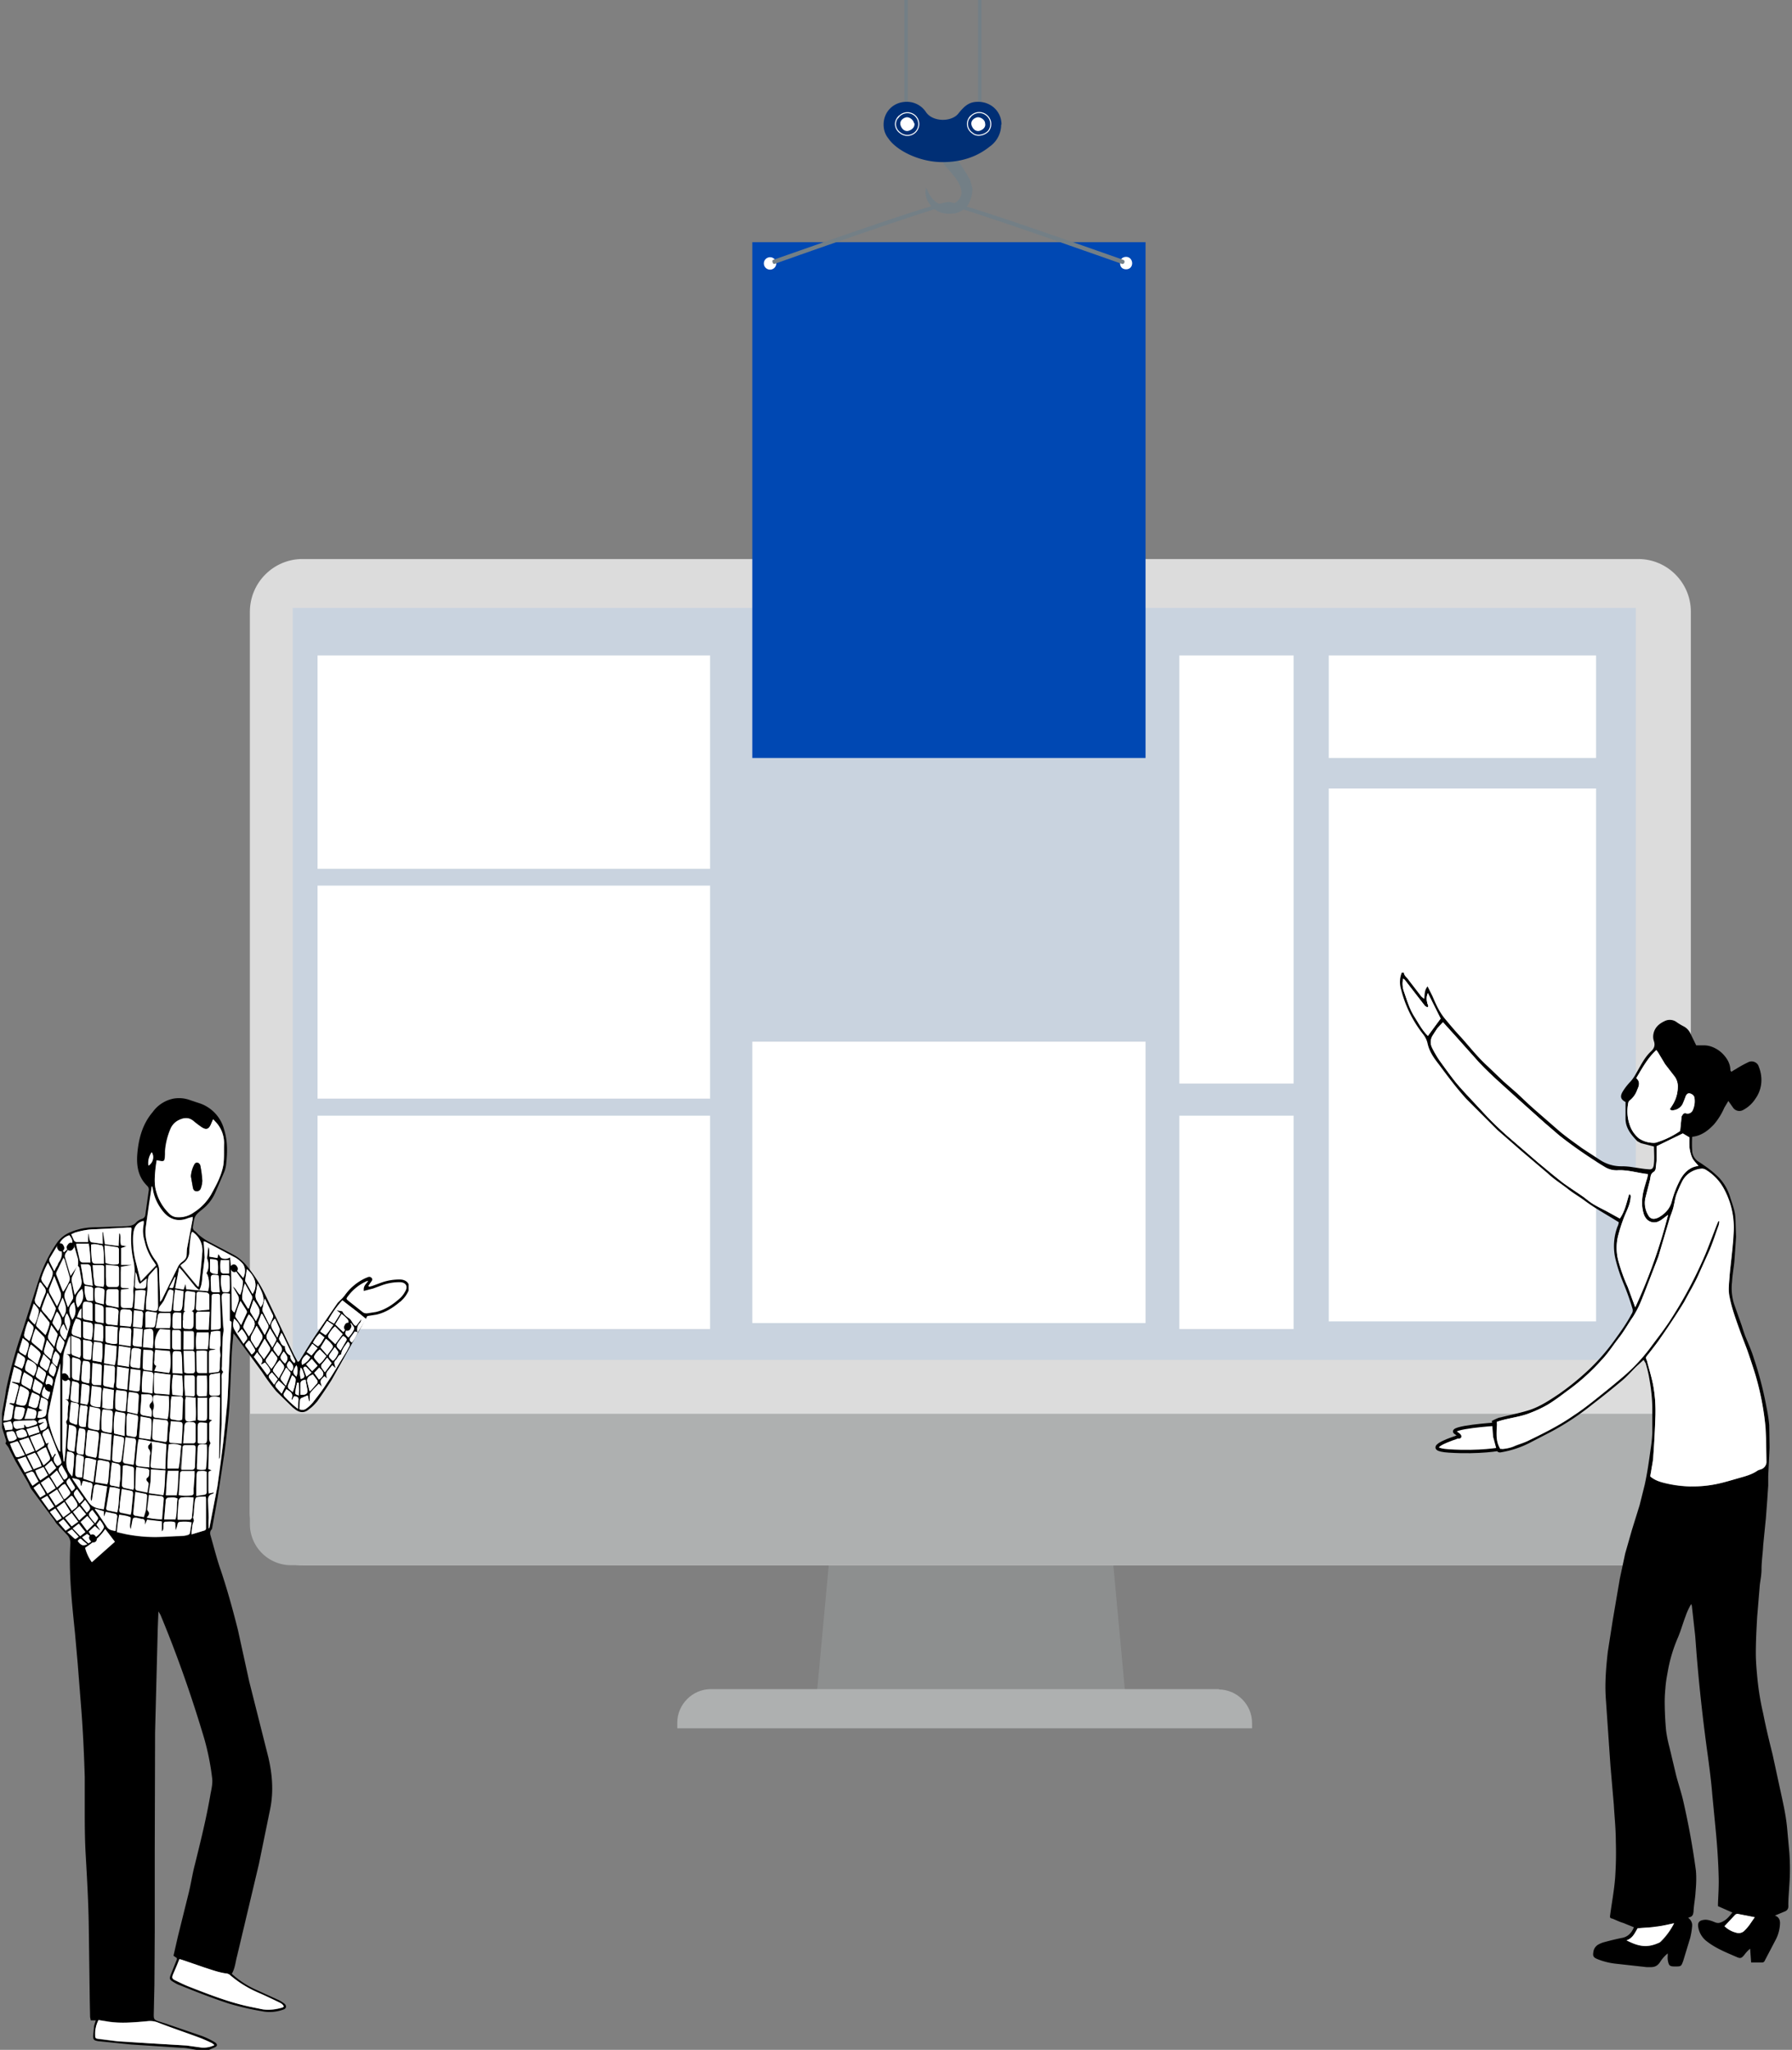 <svg width="535" height="612" fill="none" xmlns="http://www.w3.org/2000/svg"><rect width="100%" height="100%" fill="#808080" stroke="none"/><path d="M271 0h-1v31h1V0zm22 0h-1v31h1V0z" fill="#737F86"/><path d="M336 506.4h-92.2l4-43.2H332l4 43.2z" fill="#8D8F8F"/><path d="M364 504.3H212.2c-5.5 0-10 4.6-10 10v1.7h171.6v-1.6c0-5.5-4.5-10-10-10z" fill="#AEB0B0"/><path d="M90.3 467.3h398.8c8.6 0 15.7-7 15.7-15.7v-269c0-8.6-7-15.7-15.7-15.7H90.3c-8.6 0-15.7 7-15.7 15.8v268.9c0 8.7 7 15.7 15.7 15.7z" fill="#DCDCDC"/><path d="M488.4 181.5h-401V406h401V181.5z" fill="#C9D3DF"/><path d="M212 195.7H94.8v63.7H212v-63.7zm0 68.7H94.8V328H212v-63.7zm0 68.7H94.8v63.7H212v-63.7zm174.2-137.4h-34.1v127.8h34.1V195.7zm90.3 0h-79.8v30.6h79.8v-30.6zm0 39.7h-79.8v159.1h79.8V235.4zm-90.3 97.7h-34.1v63.7h34.1v-63.7z" fill="#fff"/><path d="M74.6 422.1v33a12.3 12.3 0 0012.3 12.2h405.6c6.8 0 12.3-5.4 12.3-12.3v-32.9H74.6z" fill="#AEB0B0"/><path d="M342 72.3H224.6v154H342v-154z" fill="#0048B3"/><path d="M342 311H224.6v84H342v-84zM229.9 80.5a1.8 1.8 0 000-3.7 1.8 1.8 0 000 3.7zM338 78.6c0 .9-.6 1.8-1.8 1.8-1.1 0-1.8-.7-1.8-1.8 0-1.2.7-1.9 1.8-1.9 1.2 0 1.8 1 1.8 1.9z" fill="#fff"/><path d="M276.4 56s0 .2.2.2c.9 2.3 2.3 4.3 4.3 4.8 1.2.2 4.1.7 5.7-1.9 1.4-2.2-.9-5.2-1.1-5.7l-2.5-3c-1-1-2-2.2-2.3-4.7h4.6c-.3.2.2 1.4.9 2.5l2.2 3.4c.5.7.7 1.4 1.2 2l.7 2.6c0 1.6-.3 3.2-1.2 4.8a6.4 6.4 0 01-4 2.7c-1.7.2-3 .2-4.6-.4-2.8-1.2-4.6-4.2-4.1-6.7V56z" fill="#737F86"/><path d="M299 37.2c0-3.8-3-6.8-7-6.8-2.4 0-3.8.9-5.8 3.4-2 2.7-7.8 2.7-9.8-.4a6.8 6.8 0 00-5.7-3c-4 0-6.9 3-6.9 6.8 0 1.6.5 3 1.4 4.1 2.3 3.5 9.1 7.1 16.2 7.1 8.2 0 12.5-3.4 14.3-4.8a8 8 0 003.2-6.4z" fill="#002F75"/><path d="M294.1 36.8c.3 1.1-.6 2-1.8 2.3-1.1.2-2-.7-2.3-1.9-.2-1.1.7-2 1.9-2.2 1.1 0 2.2.9 2.2 1.8z" fill="#fff"/><path d="M289.6 35a3.4 3.4 0 014.8-.7 3.4 3.4 0 01.7 4.8c-1.2 1.3-3.5 1.8-4.8.6-1.6-1.1-2-3.2-.7-4.8zm-21.4 0a3.4 3.4 0 014.7-.7 3.4 3.4 0 01.7 4.8 3.4 3.4 0 01-4.8.6c-1.6-1.1-2-3.2-.6-4.8z" stroke="#fff" stroke-width=".3" stroke-miterlimit="10"/><path d="M273 36.8c.2 1.1-.7 2-1.9 2.3-1.1.2-2-.7-2.3-1.9-.2-1.1.7-2 1.9-2.2 1.1 0 2 .9 2.2 1.8z" fill="#fff"/><path d="M231.2 78.8c-.4.2-.9-1-.4-1.2.2 0 48.5-17.3 52.4-17.3 3.7 0 51.5 17.1 52.2 17.3.7.3.2 1.4-.4 1.2-.7-.2-48.8-17.4-51.8-17.4s-51.5 17.2-52 17.4z" fill="#737F86"/><g clip-path="url(#clip0)"><path d="M110.5 391.6c-4.5.4 1-8-.6-7.6l.6-.9c.3-.5 1-1 .4-1.6s-1.2-.1-1.8.1a15.7 15.7 0 00-6.2 5.2l-.6.7-1.5 1.5-6.5 9.5-1.7 2.6-3.2 5.2a2 2 0 01-.5.3l-1.1-2-8.3-17.4a42.6 42.6 0 00-5.7-9.1 13.5 13.5 0 00-4.1-3.5l-7.6-4a18.6 18.6 0 01-2.6-1.8c-.5-.4-.9-1-1.4-1.3a1.3 1.3 0 01-.5-1.3c.5-3.2.4-3.2 3-5.3a12.8 12.8 0 003.7-4.9l2.6-6a9 9 0 00.6-2.3c.4-3.5.5-7-.6-10.5a11.3 11.3 0 00-7-7.7l-3.3-1.1a9.5 9.5 0 00-4.8-.4 10 10 0 00-6.2 4c-3 3.5-4.2 7.8-4.6 12.4-.3 3.6.2 7 3 9.7a1.5 1.5 0 01.4 1.4l-1 7.1a1.4 1.4 0 01-1 1.3 4.2 4.2 0 00-1.7 1c-.8 1-1.9 1.1-3 1.2l-9 .3c-2.6 0-5.1.4-7.5 1.4a9.2 9.2 0 00-4.3 3.4 42.7 42.7 0 00-5.3 10.8l-4.8 15a142 142 0 00-5 18c-.3 2.4-.8 4.6-1.2 7v4.2l1 3.2c.2.5.4 1.1 0 1.5.5.7 1 1.2 1.2 1.8l1.8 3.5 3.8 6.5.8 1.7 6.9 9.3.7 1.1 3 3.2a3.5 3.5 0 011.2 3c-.5 8.9.5 17.8 1.4 26.7l.8 9 1.1 14c.5 6.6.8 13.2 1 19.8v8.5c0 5 0 10 .3 15 .4 7 .8 14 .9 21l.3 22.2.1 5 .2 1h1.5l-.5 1.6-.3 3c0 1.2.3 1.4 1.5 1.6l9.8 1 15.3 1c1.4 0 2.8.4 4.3.6h3.7l1.6-.7c1-.4 1-1 .1-1.6a24.6 24.6 0 00-3.7-1.8l-10.8-3.7-2.5-.8c-1-.4-1.2-.6-1.2-1.8l.2-9 .1-15.8v-23l.1-36.5.8-31.2.2-5 .6 1c5 12 9.3 24.3 13 36.7a74.4 74.4 0 012.4 11.8c.3 1.8-.2 3.6-.5 5.3-1.2 7-2.9 13.8-4.6 20.7-.8 3-1.2 6-2 9.1l-3.1 12.5-1.3 5.7 1 .7v.4l-1.8 4.5c-.5 1.3-.4 1.5.7 2.2.7.4 1.3.8 2 1 4.9 2 9.8 3.9 14.7 5.5a86 86 0 0010 2.3c2 .4 4.1.2 6.1-.5 1-.3 1.2-1.1.4-1.8a10 10 0 00-2-1.2l-7-3.2A27.2 27.2 0 0170 590l-.8-.7c1-1.7 1.1-3.6 1.6-5.4l6.5-27.4 3.4-16.6c1-5.1.6-10.2-.6-15.3L74.4 502 71 486.5c-1.6-6.3-3.3-12.5-5.4-18.6-1-3-1.8-6.2-2.7-9.3-.2-.6-.3-1.3.2-1.9a.7.7 0 00.2-.3L65 447l2-13.2a288.5 288.5 0 001-8.7c.3-2.6.5-5 .6-7.6l.6-13.8a228 228 0 01.5-5.6l.7.8 7.9 10.8a58.8 58.8 0 004.2 5.7l4.9 4.8.9.7c1.4 1 2.8.9 4-.2 1-.7 1.7-1.5 2.4-2.3A137.8 137.8 0 0099 412l11.4-20.4zm-96 22.8a8.2 8.2 0 01-.5-.7c-.2-.3-.4-.6-.4-.9l.7-2.2c1.7.8 1.8 1.5.9 3.9h-.6c.8 1 .2 2-.2 3.2a9.2 9.2 0 01-1.4-.8 1 1 0 01-.4-.8 4.5 4.5 0 01.7-2.1l1.2.4zm13.3 44.9c-.2.8-.8 1-1.4 1.4l-1-.8-.9-1 1.5-1 1.8 1.4-1.3-2 1.9-1.7 1.4 1.3.1-.2-1.1-1.5 1-1.4c.5.6.8 1 1 1.5a1 1 0 01.2.8 7.9 7.9 0 01-3 3.2h-.2zm76-63.3l-1.3 1.7-2.4-2.3 1.9-3.1.9.7c1.3 1.3 1.3 1.3.9 3l1-1 .7 1.1a1 1 0 01.1.8 8 8 0 01-1.6 2.4c-1.1-1.1-1.1-1.1-.5-2.4l.3-.9zM18 372.4c0-.5-.3-1.1-.1-1.5a4.7 4.7 0 012.8-2.1c.8 1 1.2 2.1.3 3.2v.1l1-.6 1.1 4.5v1.9l.6.7.6 4c0 .6 0 1-.2 1.5-.5.9-1.1 1.6-1.8 2.6l-.8-3.7a2.7 2.7 0 01.3-2.3l1.4-2.9L21 381l-1.6-5.4a1.6 1.6 0 01.3-1.6L21 372l-1.9 1.8-1-1.5a1 1 0 000 .3c.8 1.6.4 3-.5 4.3a6.8 6.8 0 00-.4.8l-1 1.8-1.3-2.8a1.2 1.2 0 010-1 117.7 117.7 0 012.4-4l.8.6zm27.1 58a23.2 23.2 0 014.5.8l-.4 7.4-3.8-.3c-.4 0-.5-.5-.5-.9l.4-4.6a5 5 0 00-.2-2.4 5.4 5.4 0 01-.6.9 1 1 0 00-.3 1 1 1 0 00.2.4 2 2 0 01.3 1.7l-.1 1.7-.1 2-3-.3c-.9-.1-1-.3-1-1.2l.5-5.2.3-1.7c1.3.1 2.6.4 3.8.7zm61.6-32.6a12.2 12.2 0 01-1.7 3c-.7-.5-.8-1-.4-1.5l1.3-1.8.8.2a2.8 2.8 0 010-1.4c0-.4.3-.8.6-1.2a1.5 1.5 0 00.5-1.2l-1.6 2c-1-.5-1.1-1.7-2-2.3-.9-.6-1.7-1.3-2-2.1l-1.7-.3 1 .9-1.8 3.1-1.7-1a28 28 0 014.2-6c2.3 1.9 4.7 3.6 7 5.6l-2.5 4zm-87.5 13.4a2 2 0 01-.7-1.9 22 22 0 00.2-3 11.5 11.5 0 011-4.6l.6-2 .5-.9v5.5h-1.1c1.2.3 1.2 1.2 1.1 2.2v4.9l-1.6-.2.7.5c1 .5 1 .5 1 1.6l-.3 2.8-.2 1.7h-1c1.4.4 1 1.4.9 2.4 0 .6 0 1.3-.2 2 0 .6.1 1.4-.2 1.8-.6.7.2 1.2 0 1.8a1.4 1.4 0 000 .3l-.5 7.9-.2 2.3H19l-.3-4.2v-20a.7.7 0 01.6-.9zM70 378.5l-.2.2 2.1 2.9c.3.3.6.7.6 1a9.9 9.9 0 01-.8 4c-1-.7-1.2-1.9-2.2-2.4l1.5 2.5.3 1.4c-.3 1.3-.8 2.5-1.3 3.8-.8-.7-.8-.7-.8-1.6l-.2-11.5-.3-3.4a2.7 2.7 0 01-2.5.3c-.4-.2-.6-.8-1-1.3l-.3 1.2-2.3-.4-.1-1.5c0-.4 0-.9-.3-1.4l-.4 3.4c.6 1.2.6 3.5-.2 4.4.8.8 1.1 3.8.5 5.4l-6.5-.6a212.8 212.8 0 00-.2-1.5l-.6 1.6-2.5-.4 1.2-6.2 1 1 3.8 4.7 1.2 1.1c.9-1.7.8-3.3 1-4.9.3-1.6.5-3.2.6-4.9l-.3-4.8.7.2 9 4.8 1.8 1.5c1 1 1.1 3.1.3 4.5l-2.6-3.1zm-6.4-44.3l1 1a9.2 9.2 0 012.3 6.1c0 2.1 0 4.3-.2 6.4-.6 3.2-2.2 6.1-3.8 9a15.8 15.8 0 01-5 5.3 7.5 7.5 0 01-5.3 1.3 3.4 3.4 0 01-2-.9 14.6 14.6 0 01-4-6.8c-.6-2.2-.4-4.4-.2-6.5 0-1 .2-1.8.3-2.7 2.4.5 2.4.5 2.5-1.8v-.9a20.7 20.7 0 011.6-6.5 5.2 5.2 0 012.9-2.9c1.5-.7 2.9-.7 4.2.5l2.4 1.8c1.3.8 2 .5 2.7-.8l.6-1.6zm-18.3 20h.1l.2.6c.3 2.6 1.5 4.7 3 6.8 1.8 2.3 4.4 3.4 7.6 2l1.4-.3-.1.8-1.7 8.8-.1 2a2 2 0 01-.3 1 4 4 0 01-1 .8 4 4 0 00-1.4 1.7 2218.2 2218.2 0 01-4.6 9.4l-.6.9v-1.3l-.2-8a4.8 4.8 0 00-1-3 14.8 14.8 0 01-3.1-7.4 10 10 0 010-2.5l1-7.5.8-4.8zm8.3 230.7l.7.2 6.7 2.3c2.2.7 4.3 1.5 6.6 1.8.4 0 .7.2 1 .4 2.7 2.6 6 4.2 9.4 5.7l5.3 2.5c.6.3 1.2.6 1.5 1.3-.2 0-.3.2-.4.3-2 .6-4 .8-6 .5l-3.9-.8c-6.1-1.3-12-3.6-17.8-5.8l-4.4-2c-.9-.5-1-.8-.7-1.7l.9-2 1-2.7zm15-198.6v7.1l.1 1c.7.2.4.6.4 1l-.5 7.6-.6 13.6c0 1.4-.1 2.9-.3 4.3a566.2 566.2 0 01-1.1 10.2c-.5 4.2-1 8.4-1.7 12.7L62.6 456l-.3.3a24.4 24.4 0 010-3.3l-.1-5c-.1-1 .2-1.8 1.3-2l.4-.3v-.2l-1.6.3a8.7 8.7 0 010-1v-4.5c0-1 0-1 1-1.4l-1.1-.4c0-2.2 0-4.4.2-6.5a3.8 3.8 0 01.4-1.2 4.4 4.4 0 01-.4-1.1v-4.4a1.1 1.1 0 01.7-1.2l.1-.2-.8-.2v-6a1 1 0 01.6-.7 4.3 4.3 0 012.7.2l-.4 18.3a.7.7 0 00.3-.6l.5-9.8.1-13.4c0-.6-.2-1.4.3-2a.3.3 0 000-.3c-.5-.5-.3-1.1-.3-1.6 0-3 .2-5.9.3-8.8l.2-1.8v-.5a9.6 9.6 0 01-.2-1.2 998.8 998.8 0 01-.3-7.7c0-1.7.2-2 1.8-1.7l.5.1zM29.4 603.1l2.3.3c4 .8 8 .4 12.1 0a6.6 6.6 0 013 .3c4.4 1.7 8.9 3.2 13.3 4.8l3.2 1.5.7.5a7.2 7.2 0 01-4 .8l-4.3-.6L44 610l-9-.5-5.5-.7c-1-.1-1-.3-1-1.2a8.8 8.8 0 01.9-4.4zm9.7-236.6v.4a29.8 29.8 0 00.7 9.7c.2 1.1.3 2.3.3 3.4 0 1-.3 2-.2 3 0 1-.4 1.8-.2 2.8.2 1.3 0 2.8-.2 4.2a1.6 1.6 0 01-.2.5h-2.3c-.9 0-1-.3-1-1.2v-3.5l.1-.8 2.4-.2-.2-.2H37c-.9-.1-1-.2-1-1v-3.8-1.6l3.1-.5h-3v-5.1l1.6-.5-1.6-.4c-.5-1.2 0-2.4-.4-3.5h-.3v3.8l-4.2-.6-.5-3.6h-.3l.2 3.5-3.3-.4c-.3 0-.5-.5-.6-.7a17.1 17.1 0 01-.4-1.8h-.1v2.4h-3.5a1 1 0 01-.7-.5l-.8-1.8 1.1-.5c2-.6 4-1 6.1-1l9.5-.5h1.2zM109 385l2.3-.7 2.7-1c1.7-.5 3.5-.8 5.4-.8 2.1 0 3 1.6 1.9 3.4a8 8 0 01-1.4 1.9c-2.2 2-4.7 3.6-7.6 4.3-.9.3-1.8.3-2.7.5a2.4 2.4 0 01-1-.1 2.4 2.4 0 01-1-.5l-3.7-3c-1-.9-1-1.2-.3-2.2a14.3 14.3 0 015.8-4.6l1-.2c0 1.3-1.3 1.7-1.4 3zm-70 71.6l.3-.9.2-1.6c.2-.8.3-1 1.2-.8l1.7.2a.9.9 0 01.8 1l.1.8.7-1.5 4.3.5v3c.2-.2.4-.5.4-.8l.1-1.3c0-.4.2-.7.7-.7.9 0 1.8-.3 2.8.2l.2 2.3a9.6 9.6 0 00.5-1.8c0-.3.3-.7.5-.7a10.1 10.1 0 013.7.1l-.5 3.2c0 .2-.4.5-.6.6l-1.3.2-6.4.3a46.8 46.8 0 01-10.8-.8l-2.6-.6a33.4 33.4 0 01.7-5.2c1.2.2 2.3.3 3.3.8.1 1.2-.5 2.3 0 3.5zm3-74l-1.3-5.2a28.6 28.6 0 01-1-8.7l.4-1.7a3.6 3.6 0 012.7-2.4v1c-.4 1.8-.1 3.4.3 5.1a16.2 16.2 0 002.7 5.9l.8 1.3-4.6 4.8zm12-4.6l.7-.7a4.2 4.2 0 001.9-3.6 48 48 0 01.8-5.8 1 1 0 01.2 0l.3.3a6.5 6.5 0 012.5 5.8c-.1 2.5-.4 5-.7 7.5l-.3 2.7H59l-5.2-6.2zM18 433.5l-.4-.4a43.8 43.8 0 01-3-8.3 8 8 0 01-.1-3.2c.6-3.3 1.4-6.6 2.1-9.8l1.4-4.8v26.5zm6.8 8.7c.7 0 1.4.3 2.1.5.7.1.8.5.7 1l-.4 2.7a3.2 3.2 0 000 1.7c.2-.1.3-.3.3-.5l.5-3.5c.1-.5.3-1 1-.8l3 .5-1 6.8c-1.9-.2-3.5-.5-4.6-2.2l-4.4-6.3a7.3 7.3 0 01-.4-.8l.6.1c1.8.4 1.8.4 2 2.2h.1l.5-1.4zm77-37.8c.3-1.6 1.2-2.6 2-3.8a1 1 0 01.6.6 1 1 0 01-.2.8l-.8 1.6-6 9.6c-1.2 2-2.6 3.7-4 5.5a10.6 10.6 0 01-2 1.8 1.9 1.9 0 01-2 .2c0-1 0-1.9.2-2.8a.8.8 0 01.4-.5l1.8-.8.4 1.8.3-.2v-1.3c0-.4 0-.9.2-1.1.7-1 1.6-1.8 2.4-2.6l1 1c-.6-2-.6-2 .7-3.3l.8.7c-.2-1-.4-1.6.2-2.3l1.4-1.7 1 .9c-.2-1-.8-1.7 0-2.4.6-.5.7-1.5 1.6-1.7zm-40.4 42.4l.1.7v9c-.1.2-.2.4-.4.4l-3.9 1.2v-.8l.2-1.6c0-.5.2-1 .4-1.4.3-.6-.3-1-.1-1.5l.2-1.7c0-1 .1-2.1.3-3.1 0-.4.3-1 .6-1l2.6-.2zm1-36.9v-5.5c0-1.2 0-1.2 1.4-1.3l.5-.1v-.1l-1.6-.3a18.8 18.8 0 01.3-5c1 0 1.8-.4 2.7 0l.1 1.3c0 1 .2 2 0 3-.3 1 .1 2 0 3-.2 1.2-.2 2.5-.2 3.8 0 .4-.1.9-.7 1l-2.5.2zm-34.9 56.5a13.3 13.3 0 01-2-4.3c2.3-1.5 4.3-3.2 6-5.5l2.8 3.7-6.8 6.1zM1 424.1a156 156 0 013.2-16l1.8.9a1 1 0 01.5.8l-.7 3.1-2.2-.4v.2l1.3.6c.6.1.7.5.6 1.1l-1 3.9c0 .2-.1.5-.3.7-.5.1-1-.3-1.5 0l1.3.7c0 .9-.2 1.7-.3 2.6-.2 1.5-.3 1.6-1.8 1.8H1zm45.7-45.7l.2.1.2 4.3v7c0 1.5-.2 1.7-1.6 1.5l-1.9-.3v-2.1c0-1.7.6-3.3.5-5 0-.8 0-1.5.2-2.3l.3-.9 2-2.3zM58 439.2v1.5l-.2 3.7v1.5c-.1.2-.4.6-.6.6-1.3.1-2.6 0-3.9-.1l.4-6.5a.7.7 0 01.7-.7h3.6zm-7.7-22.3c.2 2.6 0 5.8-.4 6.8-1 0-1.8-.2-2.7-.3-1.5-.1-1.7-.3-1.6-2l.1-.7a2.6 2.6 0 000-1.8 3.6 3.6 0 01.1-2.2l.8-.1 3.7.2zm-6 28.8l.6-3.5.1-3.5 4.3.3c-.2 2.5-.1 4.9-.6 7.4l-4.3-.7zm4 7.9a19 19 0 01-4.6-.6c.8-.6 1-1.2.4-1.9a.8.8 0 01-.2-.6l.5-4.2 3.6.4a.8.8 0 01.8 1l-.6 6v-.1zm2.3-50.3c.4 2 .3 5.8-.2 6.6l-4.4-.6.6-1.5c-.8-.4-.7-1.1-.6-1.9l.1-1.7.2-1.2 4.3.3zm3.5 35.5a3.4 3.4 0 01-.2-.6l.5-6a.8.8 0 011-.8h1.8c1 0 1.1.2 1.1 1.1l-.2 5.5c0 .5-.3.8-.9.8h-3.1zm-3.6-22.5l-3.2-.2c-1.3 0-1.4-.1-1.4-1.4v-4l.2-.9 4.7.6-.3 6zM63 397.1v-1.2c0-2.8 0-5.5.2-8.3v-.2c0-1 .1-1 1.2-1 1.1 0 1.2 0 1.2 1l.3 8.3v.7c-.1.2-.3.5-.5.5l-2.4.2zm-5.2 50.1a412.2 412.2 0 01-.5 5.8.7.7 0 01-.2.5.7.7 0 01-.5.3h-3.5v-1.4c0-1.3 0-2.7.2-4l.1-.7c.2-.2.4-.6.7-.6a13 13 0 013.7.1zm-12-23.5l3.7.4c.5 0 .7.4.7 1-.2 1.5-.2 3.1-.3 4.7-.1.7-.3.8-1 .7a56.6 56.6 0 01-2.5-.4c-.8-.2-1-.3-1-1.2a81.4 81.4 0 01.5-5.2zm-17.2 11.6l-2-.5c-1-.2-1.1-.3-1-1.4 0-1.8.3-3.7.4-5.5l.3-.9 1.7.3c1.6.3 1.6.3 1.5 1.9l-.6 5.3a4 4 0 01-.3.8zm21.4 3.2a52.2 52.2 0 01.4-7.2 6.2 6.2 0 013.7.4c-.3 2.2-.3 4.5-.8 6.8H50zm-6 7.2l-3-.6c-.5-.1-.7-.5-.6-1l.1-4.8.2-1.2 3.3.6c.2 0 .6.3.5.5 0 .7.2 1.5-.5 2a.7.7 0 00-.3.6.8.8 0 00.3.7c.2.1.3.4.3.7l-.3 2.5zm-10.7-17.3L33 436l-3.5-.7.8-7.6 3.1.6zm4.2.8l2.3.3c.7 0 .8.4.8 1L40 436l-.2 1.4-2.5-.4a.8.8 0 01-.5-.3.8.8 0 01-.2-.7l.8-6.8zm-9.1 13.4l.7-5.8c0-.8.3-.9 1-.8l1.8.4c.6 0 .8.4.8 1l-.4 5a4.6 4.6 0 01-.3.8l-3.6-.6zM54.3 424c-1 .4-1.8 0-2.6-.1s-.9-.2-.9-1l.2-4.6.2-1.3h2.5c.7 0 1 .3 1 1l-.2 5a6.1 6.1 0 01-.2 1zm-8-21.4a7 7 0 011.4-5.8l3.1.3v5.7l-4.4-.2zm-10 42l2.4.5c1 .3 1 .3 1 1.3l-.5 5.2a4.7 4.7 0 01-.2.7l-2.7-.5c-.6-.1-.7-.5-.6-1l.1-2 .5-4.2zM43 453l-2.5-.4a.7.7 0 01-.5-.3.7.7 0 01-.1-.6l.6-6.2 3 .6a.7.7 0 01.5.5 71 71 0 01-.4 4.3 15.3 15.3 0 01-.6 2.1zm10.4-13.8c-.2 2.5-.1 4.9-.6 7.3h-3.2c.2-2.5.2-4.9.6-7.3h3.2zm-21.7-61.5l3.3.3c.4 0 .6.4.6.8v4.6c0 .6-.3.9-.8.9h-2c-.7 0-1-.3-1-.9v-5.7zM51 424.3l2.5.2c.9 0 1 .2 1 1.1 0 1.3 0 2.6-.2 4l-.1 1.4-2.8-.2c-.8 0-1-.2-.9-1 0-.8 0-1.7.2-2.5l.3-3zm-14.3 13.3c1-.4 1.7.1 2.4.2.7 0 1 .4.9 1v5.2a4.2 4.2 0 01-.2.8l-2.8-.6a1 1 0 01-.6-.7c0-2 .2-4 .3-5.9zm-.9 7c-.4 2.3-.2 4.6-.8 7l-2.6-.6c-.6-.1-.8-.4-.7-1l.8-4.4.2-1.6a7.7 7.7 0 013.1.6zm13.2 9l.5-5.8a1 1 0 01.6-.7c.9 0 1.9-.2 2.9.3-.3 2-.1 4.2-.6 6.3h-3.4zm-15-25c.8 0 1.4.2 2 .3 1 .2 1 .3 1 1.3a429 429 0 01-.6 4.7c-.3 1.9-.4 1.9-2.2 1.5-.6-.2-.8-.4-.7-1 0-1.1 0-2.2.2-3.3l.3-3.6zm-15-53.1l.3.6a414.7 414.7 0 011.5 6c0 .5-1.4 3-2 3.5l-.1-.2-1.9-4.7a1.2 1.2 0 010-.9l2.1-4.3zm39.6 71.1V444c0-1.3 0-2.6.2-3.8 0-.5 0-.9.6-.9.7 0 1.5-.2 2.3.2v6.2a.8.8 0 01-.5.6l-2.6.4zm-.2-29.3c0 2.4.2 4.5 0 6.8-.7 0-1.2.2-1.8.3-1 0-1.3-.3-1.3-1.3V418l.2-.9 3 .3zM35 408l3.4.6-.5 6.3-2.8-.4a1 1 0 01-.4-.7l.3-5.8zm-21.2 23l-1-2.3a1 1 0 01.5-1.5l1.1-.7.5 1.1 3.1 8c.5 1.2.4 1.5-1 2l-.3-.4c-.7-.9-1-1.8 0-2.8v-.3l-.3-.1-.7 1.2-1.1-2.4c-.4-.7-.6-1.4 0-2.1l-.8.3zm14.5 19.6l.2-.2 2.5.8v1.4h.1l.5-1.3 3 .7a1 1 0 01.4.7l-.5 4.4c-1.1-.2-2-.3-2.7-1.3l-2.6-4-.9-1.2zm13.2-21.4l.5-6.3 2.7.5a.8.8 0 01.5.6 31.6 31.6 0 01-.3 5.7l-3.4-.5zM26.8 420c1 .2 1.6.4 2.3.4.7.1.9.5.8 1.1l-.2 5.1a.4.4 0 01-.6.4 12.7 12.7 0 01-1-.1c-2-.5-1.9-.3-1.8-2.4l.5-4.5zm11.3 2l2.2.5c.8.2 1 .3.9 1.1 0 1.2-.2 2.3-.3 3.5-.1 2.2-.1 2.2-2.2 1.8-1-.2-1-.2-1-1.1l.1-4.9.3-.9zm-1 6.7l-3-.7c-.3-2 0-5.8.4-6.6l2 .3c.8.2.9.3.9 1.1l-.2 4v1.9zm-5.8-56.8l3.5.5a.7.7 0 01.5.2.7.7 0 01.2.6v3.7a.7.7 0 01-.4.6.7.7 0 01-.3 0 6.8 6.8 0 01-3.3-.4l-.2-5.2zm23.4 59l.3-4c0-2.3.3-2.5 2.5-2.3.6.1.9.3.9.9v4.6c0 .5-.2.8-.7.8h-3zm7 .4c.2 1.5 0 6.6-.3 7.4a5.2 5.2 0 01-2.6 0v-1.3l.2-4.6c0-1.4.3-1.6 1.6-1.6h1.1zm.6-34.3h-3.1a.6.6 0 01-.5-.2.6.6 0 01-.2-.4v-4a.9.9 0 01.6-.7h3.5l-.3 5.3zm-31.7 24l.4-.2 1.6.2c1 .1 1.1.3 1 1.3 0 1.7 0 3.4-.2 5l-.2.5c-.8-.1-1.6-.2-2.4-.5a1 1 0 01-.5-.6c0-2-.1-3.9.3-5.8zm24.2-17.7h2.5a.7.7 0 01.6.2.7.7 0 01.2.6v5.1c0 .4 0 .8-.6.8-.8 0-1.6.2-2.5-.3l-.2-6.4zm7 6.7h-1.9c-1 0-1.1-.1-1.1-1.2a579 579 0 01-.1-5.5c1.1 0 2.1-.2 3.1.1v6.6zm-33 26l-1 6.4-3-1 .6-5.7c0-.2 0-.3.2-.4 1 0 2 .3 3.1.6zm2.3-28.5l2.5.3c.6 0 .8.4.7 1l-.1 3.6-.3 2-2.4-.5a.8.8 0 01-.5-.2.8.8 0 01-.2-.6l.3-5.6zM62.5 391c-1.1 0-2.1.2-3.2.3-.5 0-.8-.2-.8-.7l.2-4.3a.6.6 0 01.5-.6.6.6 0 01.2 0l2.4.3c.3 0 .7.4.7.7v4.3zM31 377.3h-2.4c-.8 0-1-.3-1.2-1.2a41.3 41.3 0 01-.2-2.7v-1.8c1.2-.4 2.2.1 3.2.2.1 0 .4.4.4.7l.2 2v2.8zm34.6 32.6l.1 1.5v3.3c0 2 .3 2-2.1 2h-.4c-.4 0-.7-.3-.7-.7v-5a.8.8 0 01.6-.7l2.5-.4zm-39.1-38.6c.3 1.9.4 3.8.5 5.7h-2.2a1 1 0 01-1-.8l-1-4.4v-.5h3.7zm19 44.7l-3.1-.4a25.8 25.8 0 01.3-6.3l2.3.3a.8.8 0 01.7 1l-.2 5.4zm-7-8l-3.4-.4.4-5.7 3.5.5-.5 5.7zm3.7 8.3h2c1.1 0 1.3.3 1.3 1.4a1.4 1.4 0 01-.5 1.2 1 1 0 00-.2 1.4c.7.8.5 1.7.4 2.7l-2.4-.4c-.8-.2-1-.4-.9-1.3l.2-3.2.1-1.8zm19.7 1v4.7c0 2.3 0 2.3-2.3 2.1a2.2 2.2 0 01-.5-.2 64.5 64.5 0 010-6.6h2.8zm-34.2-39.6H30c1 0 1 .1 1 1v4.7a3.3 3.3 0 01-.2.8L29 384a1 1 0 01-.9-.6 1 1 0 010-.3l-.2-2-.3-3.4zm7 37.3l2.6.3c.5.1.6.5.6 1 0 .9 0 1.8-.2 2.8l-.2 2.2a6.2 6.2 0 01-2.6-.4.8.8 0 01-.5-.7c0-1.6 0-3.3.4-5.2zm7.3-5.9l-.1 2c0 1.2 0 2.3-.2 3.4 0 .8-.2 1-1 .9-.6 0-1.3-.2-2.2-.4l.5-6.3 3 .4zM38 421.5c0-2 .2-4 .5-5.9l2 .2c.6.1 1 .4 1 1.1l-.3 4.3a5.1 5.1 0 01-.2 1l-3-.7zM31 407l.4-5.7 3.4.6c-.1 2 0 3.8-.5 5.7l-3.2-.6zm3 8a1542.3 1542.3 0 00-.3 5.6c-1.3.2-1.8.1-3.2-.4.2-1.9-.1-3.8.4-5.8l3.1.6zm20.4-4.3c0 2 .4 4 .1 6l-3-.2a16.8 16.8 0 01.2-6l2.7.2zm7.3 6l-2 .1c-.7 0-1-.3-1-.9v-4.6a2.2 2.2 0 01.2-.6h2.8a34.6 34.6 0 010 6zm-26.3-26.3l-3.4-.7c-.2 0-.4-.5-.4-.8l.2-3.2a.7.7 0 01.7-.8h2.3a.7.7 0 01.6.4.7.7 0 010 .3v4.8zm-2 46.4l1.7.3a1 1 0 01.9 1.1l-.1 3.3-.3 2.5-1.9-.4c-.8-.1-1-.2-.9-1.1l.4-4.3.2-1.4zm25.2-34c-.2-2-.1-4.2.2-5h3.5a25.6 25.6 0 01-.3 5h-3.4zm-44.4-16.9l2.3 4.5a.8.8 0 010 .6 15.2 15.2 0 01-1.3 3.3c-.4-.5-.8-.8-1-1.2-2.2-2.6-2-1.5-1-4.6l1-2.6zm37.3 24v-4.4c0-2.2 0-2.3 2.3-2l.3.2c.4 2 .2 4.2.3 6.4l-2.9-.1zm3.8 6.8c-.1-2-.4-4-.2-6h2.3c.5 0 .8.2.8.7v5.1l-.3.4-2.6-.2zm-8.8-20.2l.7-4a1 1 0 01.6-.5h3c.3 1.4.1 3.8-.1 4.5h-4.2zm-11.4-.8l-2.7-.3c-.4 0-.8-.2-.8-.7v-4.4c1.1 0 2.2.1 3.3.5a1 1 0 01.5.7l-.3 4.2zM39 402l-3.5-.6c.1-1.8-.1-3.4.4-5h2.3c.8.1 1 .3 1 1.1l-.2 4.4zm-11.4 4.9l2.2.4a.7.7 0 01.6.8 2712.7 2712.7 0 00-.2 5.5l-1.9-.1c-.6 0-1-.4-1-1l.3-5.6zm15.2-4l2.2.2a.7.7 0 01.5.3.7.7 0 01.2.6l-.2 5.3-2.4-.4a.9.9 0 01-.5-.6c0-1.7 0-3.5.2-5.3zm-7.6-6.6l-.3 4.8c-1 .4-2 0-2.9-.2a.8.8 0 01-.5-.6v-4.4h2l1.7.4zM17 389.9l-2.2-4a1.7 1.7 0 01-.1-1.2l1.5-3.8c.7 1.8 1.4 3.3 1.9 5a3.6 3.6 0 010 1.8A15.2 15.2 0 0117 390zm37.8 7.4h2c1 0 1 .1 1 1a75.5 75.5 0 010 3.7 4.7 4.7 0 01-.1.8h-3l.1-5.5zm-27.4 16.4l1.9.3c.9.2 1 .2.9 1.1l-.3 4.5a2.2 2.2 0 01-.1.4 5.4 5.4 0 01-2.4-.4 1 1 0 01-.5-.7l.5-5.2zm24.4-28.4l-.2 2.4a94.2 94.2 0 01-.3 3c0 .4-.2.8-.7.8-1 0-2.1.1-3.2-.2a2 2 0 01.5-1.6 6.3 6.3 0 001-1.4l1.2-2.6c.4-.9.6-1 1.7-.4zm10 39.5v4.1c0 2 0 2.2-2.2 2a2.3 2.3 0 01-.5-.2v-4c0-2.2 0-2.2 2-2l.6.1zm-6.9-33.5l.4-5.2a.7.7 0 01.9-.7l2 .3.1.3-.3 4.6c0 .2-.4.6-.7.6h-2.4zm-19 4.4V393c0-2.3 0-2.3 2.5-2a.8.8 0 01.5 0c.2.2.5.5.5.7 0 1.3.1 2.8-.4 4.3l-3.2-.3zm7-4.6l-2.8-.5.3-5.4c1 0 2-.3 3 .1a4004.5 4004.5 0 01-.6 5.8zm-22.3 34.2l1 .2c1.2.5 1.2.6 1.1 2a135.3 135.3 0 01-.3 4l-.3 1.8c-2-.4-2.1-.5-2-2.3l.3-3 .2-2.7zm4.2 9c-1.9-.3-2-.5-2-2.2a215.4 215.4 0 01.9-5.8c1.9.3 1.9.3 1.8 2l-.5 5.4-.2.5zm2.9-50.5l-1.8-.3a.9.9 0 01-1-.8l-.2-1.9-.6-3.4h2a1 1 0 011 1l.6 5.4zM43 397c2.5-.6 2.8-.4 2.8 2v1.6l-.2 1.9-2.9-.3c0-1.8.2-3.5.3-5.2zm-21.7 1.8l2 .7a1 1 0 01.8 1.2v4a3.4 3.4 0 01-.2.7l-2.2-.8a1 1 0 01-.4-.7v-5zm20.5 9.6c-.3 0-.3.1-.4 0a30.2 30.2 0 01-1.4-.1c-1-.2-1.1-.3-1-1.3l.2-2.8c0-1.6 0-2 2.2-1.6l.7.3-.3 5.5zm10-17.3c0-2 .2-4 .5-6l2.5.3c0 1.5-.2 2.8-.3 4-.2 2-.4 2.2-2.4 2l-.4-.3zm-21.5 15.6l-2.7-.5c.1-2 0-3.7.5-5.6l1.8.2c.4.1.8.3.7.8 0 1.7.1 3.3-.3 5zm24.3-12.5v-.7c0-2 .4-2.3 2.4-2 .6 0 .8.3.8.8v2.2c0 2.2-.2 2.5-2.4 2.2h-.1a.7.7 0 01-.7-.7v-1.8zm-42.5-2.8l2.5 3.2a.8.8 0 01.2.6 16.6 16.6 0 01-1.2 3.4l-2.5-2.4a.8.8 0 01-.3-.7l1.3-4zm11.5 20.8l-1.3-.3a1 1 0 01-.8-1v-5c0-.3 0-.5.2-.7l1.6.5a1 1 0 01.7 1.1c0 1.2 0 2.4-.2 3.6l-.2 1.8zm4-17.8l-2.1-.4a.9.9 0 01-.8-1v-2.6c0-1.8.3-2 2-1.6h.3a.8.8 0 01.7.8v4.8zm-15.1 8.8L9.7 401a.7.7 0 01-.2-.5 21.4 21.4 0 011.2-3.7l2.5 2.5a1.3 1.3 0 01.2 1l-.8 3.2zM6 413.8l.8.3c2.1 1.2 2.1 1.2 1.5 3.4-.6 2.3-.8 2.5-3.2 1.8a2.2 2.2 0 01-.3-.2l1.2-5.3zm20.6-.8c-.5 0-.8 0-1.1-.2-1.2-.3-1.3-.4-1.2-1.6l.2-3.4c0-.5.2-1 .3-1.4a4 4 0 01.6 0c1.4 0 1.5.2 1.5 1.6v3.4l-.3 1.6zm27.4-10h-1.7c-.6 0-.9-.4-.9-1v-4l.1-.9h1.8a.7.7 0 01.5.2.7.7 0 01.2.5v5.1zM23 425.3a2.5 2.5 0 01-.5 0l-.8-.3c-1-.4-1-.5-1-1.6l.3-3.2.2-1.6 1.7.4a.8.8 0 01.6 1l-.5 5.3zm20.4-29v-4c0-.5.3-.8.8-.8l2.6.4-.2 2c-.5 2.7 0 2.5-3 2.4h-.2zm-.8.5l-.3 5.3c-.8 0-1.4 0-2-.2a.7.7 0 01-.7-.7l.3-4.7 2.7.3zm-19.7 37.6h.5c.3 0 .5 0 .8.2.8.3.9.3.8 1.2l-.2 2-.3 3.3c-1.8 0-2.1-.2-2-1.7a122.1 122.1 0 01.4-5zM14.3 377c.5 1 1 1.7 1.3 2.5.2.3.2.7.1 1-.3 1.4-1 2.6-1.6 4a19.6 19.6 0 01-1.4-1.7 1.7 1.7 0 01-.3-1.1 26.4 26.4 0 012-4.7zm13 23a18 18 0 01-2-.4.8.8 0 01-.5-.7v-4.4l2.3.4a1 1 0 01.5.7 13.1 13.1 0 01-.3 4.4zm-15.5-17h.4l1 1.3a1.7 1.7 0 01.3 1.9l-1 2.4-.6 1.8a8.7 8.7 0 01-1.2-1.2 1.9 1.9 0 01-.3-1.3l1.4-5zm13 17l1.8.3a.9.9 0 01.7.4 1 1 0 01.2.8l-.3 4.2-.3.3c-.4 0-1 0-1.4-.2a.8.8 0 01-.7-.7v-5zm-.4 13.1l.7.1.7.2c1 .2 1 .3 1 1.2a72.4 72.4 0 01-.4 3.9 4 4 0 01-.3.9l-2-.4c0-2 .2-3.9.3-5.9zm4-23.8c.4 0 .8 0 1 .2 1.6.4 1.6.4 1.6 2v3.6l-2-.4a.8.8 0 01-.5-.2.8.8 0 01-.1-.6v-4.6zM25.6 426c-1.9 0-2.2-.2-2-1.8 0-1 0-2.2.2-3.3 0-.5.1-1 .3-1.4l1.3.2a.7.7 0 01.7 1 345 345 0 01-.5 5.3zm-4-13.7l1.4.4a.8.8 0 01.6.9l-.2 5.2-1.4-.3c-1-.3-1-.4-1-1.4l.3-3 .2-1.8zM40 391.2l2 .2c.5 0 .7.4.7 1l-.2 3.1a5.6 5.6 0 01-.2 1l-2.6-.4c0-1.7.2-3.2.3-4.9zm32 4.5l-1.7-2.5a.7.7 0 010-.5 25 25 0 011.5-4.3l1.7 2.7a1 1 0 01.2.8l-1.7 3.7zm-44 4.4c0-1.7.2-3.2.3-4.9l1.7.2a1 1 0 01.7.3 1 1 0 01.2.8v2.8l-.2 1.3-2.7-.5zm-16.8 7.2l-2.6-1.9a1 1 0 01-.3-.7 9.8 9.8 0 011-3.3l2.5 2.2a1.2 1.2 0 01.3 1l-.9 2.7zm65.4-11.5l1.5 2.5a1.5 1.5 0 010 1.7l-1 1.8-.6.7a20.5 20.5 0 01-1.4-2.2 2 2 0 01-.1-1.4c.4-1 1-1.9 1.6-3zM7.2 426.3c-.7 0-1.4.2-2 .3-.7 0-1.2-.6-1.3-1.5 0-.6.2-.8 1-.9l4.6-.2a1.9 1.9 0 01.8 0c.3.1.5.3.7.6.1.4-.1.7-.5.8l-2 .6a.7.7 0 01-.9-.2.7.7 0 01-.1-.3l-.3-.2v1zm12.9 7l1 .2c1 .4 1.1.6 1 1.8 0 .7 0 1.4-.2 2.2l-.3 3.3c-2.4-2.3-1.8-4.8-1.5-7.5zm46-52.6h1.4c1 0 1 .1 1 1l.1 2.1c0 2.1 0 2.1-2 2l-.2-.2a10.8 10.8 0 01-.3-5zm8.2 18.3l-1.5-2.5a1 1 0 01-.1-.7 16.6 16.6 0 011.6-3.4c2 2.1 2.2 2.8.9 5.2l-.9 1.4zm0-8.4H74c-.6-.9-1.2-1.7-1.6-2.7a2.6 2.6 0 010-1.3l.3-2.2.4-1.3 2 3.7c.2.3.2.6.1 1l-.9 2.8zm-.6-11.7c2.6 2.3 3.3 5.1 1.7 7.4l-2-3.5a1.2 1.2 0 01-.2-.7l.5-3.2zm-63 54.3c-.5-1.5-1.3-2.7-1.7-4.1l3-1 .5 1.2.7 1.6a.7.7 0 01-.4 1l-2 1.3zm43.4-36.5h-1.8a.7.7 0 01-.8-.8V394c0-2.3.1-2.3 2.5-2.1l.1.1v4.7zM31 389.4l-2.2-.5a.9.9 0 01-.5-.7 14.5 14.5 0 010-3.6c1-.4 1.7 0 2.4.1a.8.8 0 01.5.7l-.2 4zm-18.7 27.9l.9.3c1.1.5 1.2.7 1 1.9a42.8 42.8 0 01-.5 2.7c0 .3-.2.7-.4.8-.7.2-1.3.5-2.2.2l.4-1.8 1.3-.3c-1.2-.5-1.2-.5-1.1-1 .1-1 .4-1.8.6-2.9zm-4.5 17a258 258 0 00-2-4.2l2.7-.9 1.8 4-2.5 1zm57.8-48.5H64c-.8 0-1-.2-1-1a40.3 40.3 0 010-2.4c0-1.8 0-2 1.9-1.7l.4.2.3 4.9zm-41.4 13.6l-2.1-.7a1 1 0 01-.7-.8 1 1 0 010-.3 12.5 12.5 0 011.3-4c1.5.5 1.5.5 1.5 1.8v4zm48.5 1.8l-2.8-4.4c-.5-1-.3-2 0-3.1l1 1c.7.9 1 1.7.2 2.7l-.2.7 1.3-1.2c.6.6 1.1 1.4 1.5 2.2a1 1 0 010 .8l-1 1.3zm27.4.1l-1.9-1.8c-.2-.2-.3-.6-.2-.8a8.6 8.6 0 012-2.7l2.3 2.3-2.2 3zM7.4 434.4l-1.8.6c-.4.1-.8.1-1-.3A23.5 23.5 0 013 431l2.2-.8.5.7 1.7 3.5zM20 392.1c.7 1.3 1.2 2.5.8 3.8a91 91 0 01-1 3.5 4.6 4.6 0 01-.4.7c-1.8-1.8-2-3-.5-4.7.6.5.5 1.5 1.3 1.9l-.5-1.5a3.4 3.4 0 01.3-3.7zM11 433.6c1-.6 1.6-1.2 2.7-1.5l1.2 2.8a1.2 1.2 0 01-.1 1 18.3 18.3 0 01-1.8 1.5l-2-3.8zm-1 5l-2-4 2.4-.8a11.5 11.5 0 012 4l-2.3.9zm70.5-43l-2-4a2 2 0 010-1.2l.6-2.7 2.4 5v.6l-1 2.3zm7.3 21.2c1.1.2 1.3.4 1.3 1l-.1 2.8a32 32 0 01-4.1-3.7.9.9 0 01-.2-.8l.8-1.4.9.6c.8.6 1 1.2.7 2.1a1.4 1.4 0 000 .5h.1l.6-1zm-9-11l-1.4-2a1.2 1.2 0 01-.2-.9l1.8-3.2 1.6 2.6a1 1 0 010 .8c-.5.9-1.1 1.7-1.8 2.6zm-58.5-15.5l-.4-1c-1-2.6-1-2.6.3-5 .2-.4.3-1 1-1.2l.7 4-.1.6-1.5 2.6zM9.1 414.8l-2.3-1.3a.8.8 0 01-.4-.6 9.7 9.7 0 01.8-3.2l2.2 1.4a1 1 0 01.4.8c-.1 1-.4 1.8-.7 3zm5.4 26.3a18.9 18.9 0 012.1 3.2l-2.5 1.6-1.9-3.2 2.3-1.6zM10 410.8l-2-1.4a1 1 0 01-.5-.8 7 7 0 01.8-2.7c2.9 1.4 3.1 2 2 4.7l-.3.2zm9 37.1l-2.3 1.6-2.1-3.2 2.5-1.6 1.8 3.2zm65-50l.3.4 3.7 7.6a.8.8 0 01-.1 1c-.7-.6-1.3-1.2-1.2-2.2a2.8 2.8 0 01-1.6-2.8c-1 0-1.2-1-1.6-1.7-.5-.8.3-1.4.4-2.2zm-15.6-17.7h-1.8a1 1 0 01-.7-.5 11.4 11.4 0 010-3.4h2.5v4zm9.5 27.1l.2.1.5-.3.5-.3.3.3.8 1c.7 1.1.7 1.3-.4 2.4l-4-5.4 1-1.4c.6 1.3 2.3 2 1 3.6zm-68.3 8.4l1.8.9a.8.8 0 01.4 1l-.2.6c-.5 2.6-.6 2.6-3.1 1.4a19 19 0 011.1-4zm0 23.1l-2.2.8-2.2-3.9 2.5-.8 2 4zm18.2-50.5c-1.1.2-1.9 0-2-.4a8.6 8.6 0 01-.5-4l2 .3a.8.8 0 01.5.6v3.5zm-17.7 1l1.2 1.3c.2.3.3.6.3 1a15 15 0 01-1.2 3.9L8.9 394a.9.9 0 01-.2-.7l1.3-4.2zm66.8-6.1c2 3.6 2.3 5.4.9 7l-1-1.7a3 3 0 01-.4-2.5l.5-2.8zm2.1 15.3l-1.7-3a1 1 0 01-.2-.7l.9-2.5h.3l1.8 3.3v.8l-1 2.1zM4.7 420c.7 0 1.4 0 2.1.2.3 0 .7.4.7.6-.2.9-.3 2-.9 2.6-.5.7-1.5.4-2.4.1a12.8 12.8 0 01.5-3.5zm10.6-24.4l1.8 2.5a.6.6 0 010 .4l-.9 3.6c-.6-.9-1.2-1.4-1.6-2.1a1.5 1.5 0 01-.2-1l1-3.4zm61.1-1.2l-1.5-2.4a1.2 1.2 0 01-.2-.9l1-3c2.2 3.2 2.3 3.3.7 6.3zm-68 0l1.4 1.4.2.8a18.7 18.7 0 01-1.2 3.7 11.4 11.4 0 01-1.3-1 1.2 1.2 0 01-.3-.8 22.2 22.2 0 011.2-4zm74.8 17l-1.6-1.9a.8.8 0 010-.7 11.8 11.8 0 011.9-2.7l1 1.2a1.3 1.3 0 01.2 1.4c-.4 1-1 1.8-1.5 2.8zm-2-8.1l1.4 1.8a1 1 0 01.1.8 9.6 9.6 0 01-1.7 2.7l-1.4-1.9a.8.8 0 010-1l1.6-2.4zm-18.5-27.4c.6 0 1.2 0 1.7.2.3 0 .6.3.6.5a17.6 17.6 0 010 3.8 10 10 0 01-1.7-.3 1 1 0 01-.5-.6v-3.6zM17 439l2 3.3-2 1.8-2-3.3 2-1.8zm80.3-39.3a7.9 7.9 0 012 2 .7.7 0 010 .6c-.4.8-1 1.4-1.6 2.3l-2-2.3 1.6-2.6zm-90.5-.2l1.4 1.1.4.6c.1.5-.6 2.9-1 3.5a13.5 13.5 0 01-1.5-1 1 1 0 01-.4-.7l1.1-3.5zm7.2.6l1.8 2.3a.8.8 0 01.2.5l-.8 3-1.6-1.5a1.3 1.3 0 01-.4-1.4l.8-2.9zM5.4 404L7 405a1 1 0 01.4.7 8.2 8.2 0 01-.9 3l-2.3-1.2 1-3.6zm13.6 49l-2-2.9 2.2-1.6 1.9 3-2.1 1.5zm-1.6-8.4c.7-.7 1.1-1.3 2-1.6l.7 1c1 2 1.5 1.7-.6 3.5h-.4l-1.7-3zM7.3 423.6l1-3.3 1 .3c1.7.4 1.8.6 1.4 2.3a.7.7 0 01-.8.7H7.3zm85.4-8.4h-.3a20.5 20.5 0 00-.6-2.4 1.6 1.6 0 01.8-2.1l.8-.4 1.2 1.6a.9.9 0 010 1.2l-2 2.1zm-75.4-17.9l-1.4-2a.8.8 0 01-.2-.6c.3-1.1.8-2.2 1.3-3.2 1.6 1.9 1.8 3.8.3 5.8zm4.1 53.7l-1.9-3 1.8-1.5.4.2.7 1c1.1 1.8 1.1 1.8-1 3.3zM13 404.3l1.8 1.8a.7.7 0 01.2.5c-.3.9-.4 1.8-1 2.7l-1.6-1.2a1 1 0 01-.3-1.3l.9-2.5zm84.4.6c-.7 1-1.2 1.7-2 2.3a18.4 18.4 0 01-1.4-1.5 1 1 0 01-.2-.8 5.2 5.2 0 011.7-2l2 2zm-16.8-8.3l1.8 3a.9.9 0 010 .7l-1.1 2-1.6-2.7a1.3 1.3 0 01-.1-1l1-2zM28.1 455l-2.1 2-2-2.6 2-1.8 2 2.4zm57.2-41.3A19.9 19.9 0 0184 412a1 1 0 010-.8c.4-1 .9-1.8 1.5-2.9l1.2 1.4a1 1 0 010 .7l-1.3 3.3zM11.5 408l2 1.6a1 1 0 01.2.8l-.7 2.3-2-1.4a.8.8 0 01-.3-.7l.8-2.6zm-1.8 35.6a27.4 27.4 0 01-2-3.6l1.3-.5a.8.8 0 01.7 0 .8.8 0 01.5.4l1.3 2.4-1.8 1.3zM12 442a9.3 9.3 0 01-1.5-3l2.4-1 1.4 2.4L12 442zm-1.6-30.3l2 1.4a.8.8 0 01.3.6l-.8 2.5a15.8 15.8 0 01-1.8-1 1 1 0 01-.3-.8c0-.8.3-1.6.6-2.7zm79.3 4.7v-2.8c0-1.2.1-1.4 1.5-1.7l.5 2.7c.3 1.4-.2 2-2 1.8zm-66 37.5l-1.9-2.5 2-1.7 1.9 2.4-1 .9-1 .9zm20.1-72.2v1c-.2 2.3-.2 2-2.6 2H41a.7.7 0 01-.8-.9l.2-4c.7 1.2.4 2.5 1.3 3.5l2-1.6zm53.9 12.7l1.8 1.2c-.8 1-1.4 2.1-2.3 3l-1.6-1 2-3.2zm-74.4 59.9l-1.9 1.4-2-2.5 2-1.5 2 2.6zm0-64c-1.1-2-.7-3.8 1.2-5.5a5 5 0 01-1.3 5.6zm59.5 9l-1.3-2.2c-.8-1.4-.7-2 .6-3.5.4 1 1 2.1 1.3 3.1v.7c0 .6-.3 1.1-.6 2zm-64-6l-1.3-2.4a1 1 0 010-.7c.3-1 .7-1.8 1.2-2.8.8 2 1.7 3.9 0 6zm-1 5.5l1.3 1.6a.8.8 0 01.1.6 11.3 11.3 0 01-1.1 3c-.6-.6-1.3-1-1.2-1.9a9.9 9.9 0 01.9-3.3zM10 444.2l1.8-1.3c.7 1.2 1.4 2.1 1.8 3.3l-1.6.9-2-3zm2.3 3.4l1.8-1a244.4 244.4 0 012 3.2l-1.5 1-2.3-3.2zm74.9-37c.6.4 1.1.8 1 1.4a14.3 14.3 0 01-.8 3.6 10 10 0 01-1.2-1 1.1 1.1 0 01-.2-1l1.2-3zM5 429.5c-.7.6-1.1.7-2.3.8a7.8 7.8 0 01-.8-2.7c2.3-.5 2.2-.7 3 1.6v.3zm11.8 8.8l-2.1 1.9-1.4-2.3 2-1.8 1.5 2.2zM97 409.7a11.8 11.8 0 01-1-1.4 1 1 0 010-.9l1.7-2 1.3 1.6-2 2.7zm-73 48.9l-2.3-2.3 1.9-1.4 1.9 2.5-1.6 1.2zm69.5-57.7a10 10 0 011.9-2.8l1.4 1.2c-.6 1-1 2-1.9 2.7l-1.4-1zM8.7 428.6l-.8-2 3.3-.9.6 1.9-3 1zm14.3 16l1.4 2c.7.9.7 1 0 1.7a6.2 6.2 0 01-.7.5l-1.2-1.8c-.7-1.1-.6-1.4.5-2.4zM21.6 394c-1.4-2.3-1.2-4 .5-5.2.6 1.8.8 3.6-.5 5.2zm-8 29.5c.8 2 .7 3.2-1.5 3.6l-.5-1.5 1.6-1a2 2 0 00-1 .2c-.4 0-.8.1-.8-.3 0-.2.3-.6.5-.7a10 10 0 011.6-.3zM83 404.9l-1.3-1.8a1 1 0 010-.8l1-1.7c1.8 2 1.8 2.3.4 4.3zm19.4-6c1 .5 1.2.9.9 1.4l-1.7 2.9c-1.3-1.2-1.4-1.4-.6-2.6a102.9 102.9 0 001.4-1.8zm-2.5 3.3l.9 1.2a.9.9 0 01.1.6c-.4.9-.8 1.7-1.6 2.3-1.4-1.3-1.4-1.3-.4-2.7l1-1.4zm-24.8 2.2l-1.8-2.4a.7.7 0 010-.7l.9-1.1.3.3 1 1.6c.8 1.2.8 1.2-.4 2.3zm-70.4 23c2-1 2.8-.9 3.3 1v.3l-.7.3c-2 .6-2.1.5-2.6-1.6zm12.3-19.5c-.7-.6-1.4-1-1.3-1.7 0-1 .3-2 .9-2.9.5.6 1.3 1 1.2 1.9l-.8 2.7zm0 46.1l-2-2.7 1.5-1 1.6 2.3.3.6-1.4.8zm76.2-44.7l-1.8-2 1.7-1.6 1.7 2-1.6 1.6zm-74.8 28L20 440c.4 1 .3 1-.7 1.7a1.3 1.3 0 01-.2-.3l-1-1.7c-.7-1.1-.7-1.2.4-2.4zm10 17.5c-.6-.6-1-1-1.3-1.5-.9-1-.8-1.4.4-2.5l1.5 2a.8.8 0 010 1l-.7 1zm-24.8-28l-2 .2-.7-2.2 2.2-.5c.4.9.7 1.6.5 2.5zM16 411c-.7-.4-1.4-.8-1.4-1.6a5.5 5.5 0 01.9-2.5c1.4 1.3 1.8 1.3.5 4.1zm8 38.3l1.4-1.5 1 1.4c.7 1 .7 1.4-.5 2.4l-1.8-2.3zm61.1-35.3l-1 2-1.6-1.7a.8.8 0 010-1.2l.7-.9 2 1.8zm6.5-10.4l1.6-2.4 1.6 1.3-1.8 2.2-1.4-1zM21 456.1l-1.4.9-2-2.5 1.3-.9.5.5 1.6 2zm74.3-47.8c1.5 1.4 1.8 2.2 0 3.5l-1.5-1.9 1.5-1.6zm-74.6 33l1.3 2c.6 1 .6 1-.5 2-.5-.8-1-1.4-1.3-2.2-.5-.8-.5-.9.5-1.8zm62.2-29.5l-1 1.6-1.1-1.4c-.8-1-.8-1.2.4-2.3l1.7 2zm1.8-8.3c1.2 1.5 1.6 2 .4 3.6-1.7-1.7-1.7-1.8-.4-3.6zm-61.2 55.3c-1 .7-1 .8-1.5.4l-1.9-1.8 1.3-.8 2.1 2.2zm69.1-53.6c-.5 1.1-1.4 1.7-2.4 2.3-.4-1 0-2.1 1.3-3.1l1.1.8zM45.3 344a2.9 2.9 0 01.3 2.2 2.9 2.9 0 01-1.2 1.8 5.5 5.5 0 01.9-4zm46.2 67l-.9-2.4c0-.2 0-.5.2-.5a.8.8 0 01.6 0l1.6 1.7-1.5 1.2zm-2.8 1.8h.4a17 17 0 01.1 3.8c-1-.3-1.2-.4-1-1.2 0-.8.3-1.7.5-2.6zm-1.7-3.5c-1.4-.8-1.8-2-.6-3 1.2 1.1 1.5 2.2.6 3zM26 461c-1.3.6-1.7.4-2.8-1 .7-.8.8-.8 1.5-.1L26 461zm63.8-49.3a6.2 6.2 0 010-3.4c.6.6.7 1.4 1 2.2.1.7 0 .9-1 1.2zm-1.3-.7c-1.2-1-1.2-1.6 0-3.4.5 1 .4 2.2 0 3.4zm-38-26.6l1.7-3.2.2.1c-.1 1-.3 1.9-.6 2.8-.1.6-.6.5-1.2.3zM23 393.2c.4-1 .5-1.8 1.3-2.5v3l-1.3-.5z" fill="#000"/><path d="M63.6 334.2l-.7 1.6c-.6 1.3-1.3 1.6-2.6.8a19.6 19.6 0 01-2.4-1.8c-1.4-1.2-2.7-1.2-4.3-.5a5.1 5.1 0 00-2.8 3 20.7 20.7 0 00-1.5 6.5v.8c-.1 2.3-.1 2.3-2.5 1.8l-.4 2.7c-.2 2.2-.4 4.4.2 6.5a14.6 14.6 0 004 6.8 3.4 3.4 0 002 1 7.5 7.5 0 005.2-1.4 15.8 15.8 0 005.2-5.3c1.6-2.9 3.2-5.8 3.7-9 .3-2.1.1-4.2.2-6.4a9.2 9.2 0 00-2.2-6l-1-1.1zm-6.6 17a8.5 8.5 0 011-3.5c.4-.8 1.2-.8 1.7 0l.2.8c.3 1.3.4 2.7.5 4a7.5 7.5 0 01-.5 2.4 1.2 1.2 0 01-1.3.8c-.6 0-.9-.5-1-1a80.8 80.8 0 01-.6-3.5z" fill="#fff"/><path d="M45.3 354.2l-.7 4.8-1.1 7.5a10 10 0 000 2.5 14.8 14.8 0 003 7.4 4.8 4.8 0 011 3.1c0 2.7.2 5.3.3 8v1.2a9.8 9.8 0 00.6-.8l4.6-9.4a4 4 0 011.3-1.7 4 4 0 001-1c.2-.3.4-.6.4-1l.1-1.9 1.7-8.8v-.8l-1.3.4c-3.2 1.3-5.8.2-7.6-2.1a14 14 0 01-3-6.7 5.8 5.8 0 00-.2-.7h-.1zm8.3 230.7l-1.1 2.6-.9 2.1c-.3.9-.2 1.2.7 1.6 1.4.7 2.9 1.5 4.4 2 5.8 2.3 11.7 4.6 17.8 5.9l3.9.8c2 .3 4 0 6-.6l.3-.2c-.2-.7-.8-1-1.4-1.3a182 182 0 00-5.3-2.5 33.9 33.9 0 01-9.4-5.7 2 2 0 00-1-.4c-2.3-.3-4.4-1.1-6.6-1.8l-6.7-2.3-.7-.2zm15-198.6a2.3 2.3 0 00-.5-.1c-1.7-.2-2 0-1.9 1.6a906.7 906.7 0 00.6 9.5l-.3 1.8a522.9 522.9 0 00-.2 8.7c0 .6-.3 1.2.3 1.7a.3.3 0 010 .3c-.6.6-.4 1.4-.4 2v13.4l-.5 9.8a.7.7 0 01-.3.6l.3-18.3a4.3 4.3 0 00-2.7-.2 1 1 0 00-.5.6v6.1l.8.2-.1.2a1.1 1.1 0 00-.7 1.2v4.3c0 .4.2.8.4 1.2a3.8 3.8 0 00-.5 1.2l-.2 6.5 1 .4c-1 .3-1 .3-1 1.4v4.6l.1.9 1.5-.3v.2l-.3.2c-1.2.3-1.4 1-1.4 2l.2 5.1a24.4 24.4 0 000 3.3l.2-.3 2.4-12.3 1.7-12.8a562.2 562.2 0 001.4-14.4l.6-13.6.5-7.6c0-.4.2-.8-.4-1-.2-.1-.1-.7-.1-1V387v-.8zM29.4 603.1a8.8 8.8 0 00-1 4.5c0 .9.1 1 1.1 1.1l5.6.7 8.9.6 11.7.7 4.3.6a7.2 7.2 0 004-.7 4.4 4.4 0 00-.7-.6 34.6 34.6 0 00-3.2-1.4c-4.4-1.7-9-3.2-13.3-4.9a6.6 6.6 0 00-3-.2c-4 .3-8 .7-12.1 0l-2.3-.4zm9.7-236.6H38l-9.4.5c-2.1 0-4.2.4-6.2 1l-1.1.5.8 1.8a1 1 0 00.7.5h3.5v-2.4h.2l.3 1.8c.1.3.4.7.6.7l3.3.5-.1-3.5h.2l.6 3.6 4 .5.2-3.7h.2c.5 1 0 2.3.4 3.5l1.6.3-1.6.5v5h3v.1l-3 .5-.1 1.6v3.7c0 .9 0 1 1 1l1.2.1.3.2-2.4.2-.1.8v3.5c0 .9.2 1.1 1 1.2h2.3l.2-.5c.1-1.4.4-2.9.2-4.2-.1-1 .3-2 .2-2.9l.2-3a15.5 15.5 0 00-.3-3.3 29.8 29.8 0 01-.6-9.7l-.1-.4z" fill="#fff"/><path d="M109 384.9c0-1.3 1.4-1.7 1.4-3a5.7 5.7 0 00-1 .2 14.3 14.3 0 00-5.8 4.6c-.8 1-.7 1.3.3 2.1l3.8 3a2.4 2.4 0 002 .7l2.6-.4c3-.7 5.4-2.4 7.6-4.4a8 8 0 001.4-1.9c1.1-1.8.2-3.4-2-3.4-1.8 0-3.6.3-5.3.9l-2.7 1-2.3.6z" fill="#fff" stroke="#000" stroke-width=".8" stroke-miterlimit="10"/><path d="M70 378.5l2.6 3c.8-1.3.7-3.4-.3-4.4a8.6 8.6 0 00-1.8-1.5l-9-4.8a4.2 4.2 0 00-.7-.2l.3 4.8-.6 5c-.2 1.5-.1 3.1-1 4.8a12 12 0 01-1.2-1l-3.9-4.8-.9-1-1.2 6.2 2.5.4.6-1.7.2 1.6 6.5.6c.6-1.7.3-4.6-.5-5.4.8-.9.8-3.2.2-4.4l.4-3.4c.4.5.2 1 .3 1.4v1.5l2.4.4.3-1.2c.4.5.6 1.1 1 1.2a2.7 2.7 0 002.5-.2l.3 3.3.2 11.6c0 .9 0 .9.8 1.6.5-1.3 1-2.5 1.3-3.8a2.2 2.2 0 00-.3-1.4l-1.5-2.6c1 .5 1.3 1.8 2.2 2.5a9.9 9.9 0 00.8-4c0-.3-.3-.7-.6-1l-2.1-3-.6-.7.3-.1.5.7zm-31 78c-.5-1.2.1-2.3 0-3.5-1-.5-2.1-.6-3.4-.8a33.4 33.4 0 00-.7 5.2l2.7.6c3.5.7 7.2 1 10.8.8l6.4-.3a3.9 3.9 0 001.2-.3c.3 0 .7-.3.7-.5l.5-3.2a10.1 10.1 0 00-3.7-.1c-.2 0-.5.4-.5.7a9.6 9.6 0 01-.6 1.8l-.1-2.4c-1-.4-2-.2-2.9-.2-.4 0-.6.4-.6.8v1.3a1.3 1.3 0 01-.5.8v-3l-4.4-.5-.6 1.5v-.9a.9.9 0 00-.6-.8.9.9 0 00-.3 0l-1.7-.4c-.9 0-1 0-1.2 1l-.3 1.5a7.6 7.6 0 01-.2 1zm3-74l4.6-4.8-.8-1.2a16.2 16.2 0 01-2.6-5.9 9.8 9.8 0 01-.3-5 3.6 3.6 0 000-1.1 3.6 3.6 0 00-2.8 2.4 5.9 5.9 0 00-.3 1.7c-.2 3 .1 5.9.9 8.7l1.3 5.3z" fill="#fff"/><path d="M54 377.9A149.4 149.4 0 0059 384h.3l.4-2.7.7-7.5a6.5 6.5 0 00-2.6-5.8 3 3 0 00-.3-.2 1 1 0 00-.2 0 4.3 4.3 0 00-.3.8 48 48 0 00-.5 5 4.2 4.2 0 01-1.8 3.5l-.9.7zM18 433.4V407l-1.4 4.7-2.1 9.9a8 8 0 00.1 3.2 43.8 43.8 0 003 8.3l.4.3zm6.7 8.8l-.4 1.4h-.2c-.1-1.8-.1-1.8-2-2.2l-.6-.1.5.8 4.4 6.3c1 1.6 2.7 2 4.6 2.2l1-6.8-3-.6c-.7-.1-1 .4-1 .9l-.5 3.4a1 1 0 01-.3.6 3.2 3.2 0 010-1.7c0-1 .2-1.8.4-2.6 0-.6 0-1-.7-1.2-.7 0-1.4-.5-2.2-.4zm77.1-37.8c-.9.2-1 1.2-1.6 1.7-.7.7-.1 1.5 0 2.4l-1-.9-1.3 1.7c-.6.7-.5 1.4-.2 2.3l-.8-.7c-1.4 1.3-1.4 1.3-.7 3.2l-1-1-2.5 2.7c-.2.2-.1.7-.2 1.1v1.3l-.2.2-.4-1.8-1.9.8a.8.8 0 00-.4.5l-.2 2.8a1.9 1.9 0 002.1-.2c.7-.5 1.3-1.1 1.9-1.8 1.4-1.8 2.8-3.6 4-5.5 2.2-3.1 4-6.4 6-9.6l.8-1.5a1 1 0 00.2-.8 1 1 0 00-.5-.7c-.9 1.2-1.9 2.2-2 3.8zm-40.4 42.4c-.9 0-1.8 0-2.6.2-.3 0-.5.6-.6 1l-.3 3a6.6 6.6 0 01-.2 1.8c-.2.5.4 1 .1 1.5a4.8 4.8 0 00-.4 1.4l-.2 1.6v.8l4-1.2.3-.4v-9a4.7 4.7 0 00-.1-.7zm1-36.9c.9 0 1.7-.2 2.5-.3.6 0 .6-.5.7-1 0-1.3 0-2.6.2-3.8 0-1-.4-2 0-3v-3-1.3c-1-.4-1.9 0-2.8.1a18.8 18.8 0 00-.4 5l1.7.2v.1l-.5.1c-1.4.1-1.4.1-1.4 1.4v5.5zm-35 56.5l6.9-6.1-2.9-3.8c-1.6 2.4-3.6 4-6 5.6a13.3 13.3 0 002 4.3zM1 424.1h.9c1.5-.2 1.6-.3 1.8-1.8l.4-2.6-1.4-.6c.5-.5 1 0 1.5-.1l.3-.8 1-3.8c.1-.6 0-1-.7-1.2a12.4 12.4 0 01-1.3-.5l.1-.2 2.2.4.7-3.2a1 1 0 00-.5-.7 16.7 16.7 0 00-1.8-.9 155.9 155.9 0 00-3.2 16zm45.7-45.7l-2.1 2.3a1.8 1.8 0 00-.4 1 11.2 11.2 0 00-.2 2.2c.1 1.7-.3 3.3-.4 5v2l1.9.4c1.4.2 1.7 0 1.7-1.5l-.1-7-.2-4.3h-.2zm-27.4 32.8a.7.7 0 00-.7.5.7.7 0 000 .4v20c0 1.4.3 2.8.4 4.2h.2l.3-2.3.5-7.9a1.5 1.5 0 010-.3c.2-.6-.6-1.1 0-1.8.3-.5.2-1.2.2-1.9l.1-2c.1-.9.6-2-1-2.3h1.1l.3-1.7.2-2.8c.1-1.1 0-1.2-1-1.6a6.2 6.2 0 01-.6-.5zm87.5-13.4l2.5-4c-2.3-2-4.7-3.7-7-5.5-.8.6-3.7 4.5-4.2 5.8l1.7 1 1.9-3-1.1-.8v-.2l1.8.4c.3.8 1.1 1.5 2 2 .7.6.9 1.8 2 2.3l1.5-2a1.5 1.5 0 01-.5 1.3 2.8 2.8 0 00-.6 2.6v.1zm-61.6 32.6a5 5 0 01.2 2.4l-.4 4.6c0 .4 0 .8.6.9l3.8.3c0-2.6.2-5 .3-7.4a23.2 23.2 0 00-4.5-.8zm12.9 8.8h-3.6a.7.7 0 00-.5.2.7.7 0 00-.2.5l-.4 6.5c1.3.2 2.6.2 4 0 .1 0 .4-.3.4-.5v-1.5l.3-3.7v-1.5zm-7.7-22.4c-1.3 0-2.5-.2-3.7-.3l-.8.1a3.6 3.6 0 000 2.3c.2.6.1 1.2 0 1.8-.2.2-.2.4-.2.6 0 1.8 0 2 1.6 2l2.7.4c.4-1 .6-4.2.4-6.9zm-6 29l4.4.6c.5-2.5.4-4.9.6-7.4l-4.3-.3-.1 3.5-.5 3.5zm4 7.8l.5-6a.8.8 0 00-.8-.9l-3.6-.4-.5 4.2a.8.8 0 00.2.6c.6.7.3 1.3-.4 2 1.5.3 3 .5 4.5.5zm-3.2-23.2a20 20 0 00-3.8-.7l-.3 1.7-.5 5.2c0 .9.1 1 1 1.2l3 .3v-2c.1-.6 0-1.2.2-1.7a2 2 0 00-.3-1.7 1 1 0 01-.2-1.1 1 1 0 01.3-.3c.2-.3.5-.6.6-1v.1zm5.5-27l-4.3-.4-.2 1.2v1.8c-.2.7-.3 1.4.5 1.8l-.6 1.5 4.4.6c.5-.8.6-4.6.2-6.6zm3.5 35.4h3.1c.6 0 .8-.3.9-.8l.2-5.5c0-1-.1-1-1-1h-2a.8.8 0 00-.8.4.8.8 0 000 .3 432.6 432.6 0 00-.4 6.6zm-3.6-22.4l.3-6-4.7-.6a5.3 5.3 0 00-.2 1 167.7 167.7 0 000 4c0 1.2 0 1.3 1.4 1.3l3.2.3zM63 397c.9 0 1.7 0 2.4-.2.2 0 .4-.3.5-.5v-.7l-.2-8.3c0-1-.2-1.1-1.3-1-1 0-1.2 0-1.2 1v.2l-.2 8.3v1.2zm-5.2 50.1a13 13 0 00-3.7 0c-.2 0-.5.3-.6.5a1.7 1.7 0 00-.2.7c0 1.4-.2 2.7-.3 4v1.4h3.6a.7.7 0 00.5-.3.7.7 0 00.2-.5l.5-5.8zm-12-23.5a12.4 12.4 0 00-.2 1.5 81.2 81.2 0 00-.1 3.7c0 .9.1 1 1 1.2l2.4.4c.7.2.9 0 1-.7 0-1.6.2-3.2.3-4.7 0-.5-.2-1-.7-1l-3.6-.4zm-17.2 11.6c.2-.3.3-.5.3-.8l.6-5.3c0-1.6 0-1.6-1.5-1.9l-1.7-.3a5.9 5.9 0 00-.3.9l-.5 5.5c0 1.1 0 1.2 1.1 1.5l2 .4zm21.4 3.2h3.3c.5-2.2.5-4.5.8-6.8a6.2 6.2 0 00-3.7-.4 52.2 52.2 0 00-.4 7.2zm-6 7.2l.4-2.5a1.1 1.1 0 00-.4-.8.8.8 0 01-.2-1 .7.7 0 01.3-.2c.6-.6.4-1.3.5-2 0-.2-.3-.5-.5-.6l-3.4-.5-.1 1.1-.2 4.9c0 .5.1.9.7 1l3 .6zm-10.7-17.3l-3.1-.6-.8 7.6 3.5.7.4-7.7zm4.2.8l-.7 6.8a.8.8 0 00.7 1l2.4.4.2-1.4.5-5.5c0-.6-.2-1-.8-1l-2.3-.3zm-9.1 13.4l3.6.6.3-.8.4-5c0-.6-.1-1-.8-1l-1.8-.4c-.7 0-1 0-1 .8l-.7 5.8zm26-18.6v-1l.2-5c0-.7-.2-1-.9-1h-2.5l-.2 1.3-.2 4.6c0 .7 0 .9.9 1 .8.1 1.7.5 2.6 0zm-8-21.4l4.4.3V397l-3-.2a7 7 0 00-1.4 5.7zm-10 42a232.7 232.7 0 01-.6 4.2c0 .7 0 1.3-.2 1.9 0 .6 0 1 .7 1l2.7.6.2-.8.5-5.2c0-1 0-1-1-1.2l-2.4-.5zm6.5 8.4l.6-2 .4-4.4a.7.7 0 00-.4-.5l-3.1-.6-.6 6.2a.7.7 0 00.6.9l2.5.4zm10.4-13.8h-3.2c-.4 2.4-.4 4.8-.6 7.3h3.2c.5-2.4.4-4.8.6-7.3zm-21.7-61.5v3.5l.1 2.2c0 .6.4.9 1 .9h2c.5 0 .8-.3.8-.9v-4.6c0-.4-.2-.8-.6-.8l-3.3-.3zM51 424.3l-.3 3a49.3 49.3 0 00-.2 2.5c0 .8.1 1 .9 1l2.8.2.1-1.4.2-4c0-.9-.2-1-1-1.1l-2.5-.2zm-14.3 13.3l-.3 5.9a1 1 0 00.6.7l2.8.6.2-.8v-5.1c0-.7-.2-1-.9-1.1-.7-.1-1.5-.5-2.4-.2zm-.9 7a7.7 7.7 0 00-3-.6l-.3 1.6-.7 4.4c-.2.6 0 .9.6 1l2.6.5c.6-2.3.4-4.6.8-6.9zm13.2 9h3.4c.5-2 .3-4.2.6-6.2-1-.5-2-.3-3-.2a1 1 0 00-.5.6l-.5 5.9zm-15-25l-.3 3.5-.2 3.3c0 .6.1.8.7 1 1.8.4 2 .4 2.2-1.5l.6-4.7c.1-1 0-1-1-1.3l-2-.4zm-15-53.1l-2.1 4.3a1.2 1.2 0 000 .9l1.8 4.7.2.2c.5-.5 1.8-3 1.9-3.5a2 2 0 000-.8 347.4 347.4 0 00-1.5-5.2 3.7 3.7 0 00-.4-.6zm39.6 71.1l2.6-.4a.8.8 0 00.5-.6v-6.2c-.8-.4-1.6-.2-2.3-.2-.5 0-.6.4-.7.9l-.1 3.8v2.7zm-.2-29.3l-2.9-.3-.2 1v5.2c0 1 .3 1.2 1.3 1.2l1.8-.3c.2-2.3 0-4.4 0-6.8zM35 408l-.3 5.8a1 1 0 00.5.7l2.8.4.5-6.3-3.5-.6zm-21.2 23l.9-.3c-.7.7-.5 1.4-.1 2.1l1 2.4.8-1.2.2.1v.3c-.9 1-.6 2 .1 2.8l.4.5c1.3-.6 1.4-.9 1-2l-3.2-8-.5-1.2-1 .7a1 1 0 00-.6.7 1 1 0 000 .8l1 2.3zm14.5 19.6l.9 1.2 2.7 4c.6 1 1.5 1.1 2.6 1.3l.5-4.4a1 1 0 00-.4-.7l-3-.6-.5 1.3H31v-1.5l-2.5-.7-.2.1zm13.2-21.3l3.4.5c.3-2 .4-3.9.3-5.8a.8.8 0 00-.5-.6l-2.7-.5-.5 6.4zM21 372c-.4.6-.7 1.3-1.2 1.9a1.6 1.6 0 00-.3 1.6l1.6 5.4 2.2-3.2a10 10 0 000-1.8l-1.3-4.5-1 .6zm5.8 48c-.2 1.5-.4 3-.4 4.4-.2 2-.3 1.9 1.8 2.4l1 .2a.4.4 0 00.3-.1.4.4 0 00.2-.4c0-1.7.2-3.3.3-5 0-.7-.2-1-.9-1.1l-2.3-.5zm11.3 2a4.8 4.8 0 00-.3.9 188.1 188.1 0 000 4.8c0 .9 0 .9 1 1 2 .5 2 .5 2.1-1.7l.3-3.4c0-1 0-1-.9-1.2l-2.2-.5z" fill="#fff"/><path d="M19.3 411.2l1.6.2v-4.9c0-1 0-1.9-1.2-2.2H21v-5.5l-.5 1-.7 1.9a11.5 11.5 0 00-.9 4.7 22 22 0 01-.2 3 2 2 0 00.7 1.8zm17.9 17.5v-1.9l.2-4c0-.8 0-.9-.9-1l-2-.4c-.5.9-.7 4.7-.4 6.6l3 .7zm-6-56.8l.3 5.1a6.8 6.8 0 003.3.5.7.7 0 00.7-.4.7.7 0 000-.2V373a.7.7 0 00-.7-.7l-3.5-.5zm23.5 59h3c.5 0 .7-.3.7-.8v-4.6c0-.6-.3-.8-.8-.9-2.3-.2-2.5 0-2.6 2.2l-.3 4zm7 .4l-1.1-.1c-1.4 0-1.6.2-1.6 1.6l-.2 4.6v1.2a5.2 5.2 0 002.6.1c.3-.8.5-5.9.3-7.4zm.6-34.3l.3-5.4H59a.9.9 0 00-.5.7v4a.6.6 0 00.6.7h3.1zm-31.7 24c-.4 1.8-.3 3.8-.3 5.6a1 1 0 00.5.7c.8.3 1.6.4 2.4.5l.2-.4.3-5.1c0-1-.2-1.2-1.1-1.3l-1.6-.2-.4.1zm24.2-17.7l.2 6.4c1 .5 1.7.3 2.5.3.5 0 .7-.4.7-.8a416 416 0 00-.1-5.1.7.7 0 00-.8-.8h-2.5zm7 6.7v-6.6c-1-.3-2-.1-3.1-.1a5.4 5.4 0 00-.1.8l.1 4.7c0 1 .2 1.1 1.2 1.1h1.9zm-33 26c-1.2-.4-2.2-.8-3.2-.7l-.2.4-.5 5.8 3 1 .8-6.6zm2.3-28.5l-.3 5.6a.8.8 0 00.7.8l2.4.5c0-.8.2-1.4.3-2l.1-3.6c0-.6-.1-1-.7-1l-2.5-.3zM62.5 391v-4.3c0-.3-.4-.7-.7-.8a19.7 19.7 0 00-2.4-.2.6.6 0 00-.5.1.6.6 0 00-.2.5l-.2 4.2c0 .6.3.8.8.8l3.2-.3zM31 377.3v-2.7a16.5 16.5 0 00-.2-2c0-.4-.3-.8-.4-.8-1-.1-2-.6-3.2-.2v1.8l.2 2.7c.1 1 .4 1.1 1.2 1.2h2.4zm34.6 32.6l-2.6.4a.8.8 0 00-.5.6 149.8 149.8 0 000 5c0 .5.3.7.7.8h.4c2.4 0 2 0 2.1-2v-3.3-1.5zm-39.1-38.6h-3.7v.5l1 4.4a1 1 0 001 .7h2.2a42.6 42.6 0 00-.5-5.6zm19 44.7l.3-5.5a.8.8 0 00-.7-.9l-2.3-.3a25.8 25.8 0 00-.4 6.3l3.1.4zm-7-8l.5-5.6-3.5-.6-.4 5.7 3.4.6zm3.7 8.3v1.8l-.3 3.2c0 .9.2 1.1 1 1.3l2.3.4c.1-1 .3-1.9-.4-2.7a1 1 0 010-1.1 1 1 0 01.2-.3 1.4 1.4 0 00.5-1.2c0-1-.2-1.3-1.3-1.4h-2zm19.7 1H59v6.6l.5.2c2.3.2 2.3.2 2.3-2.1v-3.4-1.3zm-34.2-39.6l.2 3.3.3 2a1 1 0 001 1l1.7.2.2-.8v-4.6c0-1 0-1-1-1.1h-2.4zm7 37.3c-.4 1.9-.3 3.6-.3 5.2a.9.9 0 00.5.7c.8.3 1.7.5 2.6.4l.2-2.2.2-2.9c0-.5 0-.8-.6-.9l-2.5-.3zm7.3-5.9l-3-.4-.5 6.3 2.2.4c.8 0 1-.1 1-.9l.2-3.4v-2zM38 421.5l3 .7a5.1 5.1 0 00.2-1l.2-4.3c0-.7-.3-1-.9-1-.6-.2-1.2-.2-2-.3a33.7 33.7 0 00-.5 6zM31 407l3.2.6c.6-2 .5-3.7.6-5.7l-3.4-.6-.3 5.7zm3 8l-3.1-.6c-.6 2-.2 4-.4 5.8 1.4.5 2 .6 3.2.4l.3-5.6zm20.4-4.3l-2.7-.3a16.8 16.8 0 00-.2 6l3 .4c.3-2.1 0-4-.1-6.1zm7.3 6a34.6 34.6 0 000-6H59a2.2 2.2 0 00-.2.6v4.6c0 .6.3 1 .9 1l2-.1zm-26.3-26.3v-4.8a.7.7 0 00-.1-.5.7.7 0 00-.5-.2h-2.3a.7.7 0 00-.7.8l-.2 3.2c0 .3.2.8.4.8l3.4.7zm-2 46.4l-.2 1.4-.4 4.3c0 .9 0 1 1 1.1l1.8.4.3-2.5V438a1 1 0 00-.8-1l-1.7-.4zm25.2-34H62c.3-1.7.4-3.4.3-5h-3.5c-.3.8-.4 3-.2 5zm-44.4-16.9l-1 2.6c-1 3-1.3 2 1 4.6.2.4.6.7 1 1.2a15.2 15.2 0 001.4-3.3.8.8 0 000-.6l-2.4-4.5zm37.3 24l3 .2c-.2-2.2 0-4.3-.4-6.4l-.3-.2c-2.2-.3-2.3-.2-2.3 2v4.5zm3.8 6.8l2.6.2.2-.4v-5c0-.6-.1-.9-.7-.9h-2.3c-.2 2.1 0 4 .2 6zm-8.8-20.2h4.2c.2-.7.4-3.1.1-4.5h-3a1 1 0 00-.6.5l-.7 4zm-11.4-.8l.3-4.2a1 1 0 00-.5-.7 10.2 10.2 0 00-3.3-.5v4.4c0 .5.4.6.7.7l2.8.3zm3.9 6.2l.2-4.4c0-.8-.2-1-1-1l-2.3-.2c-.5 1.7-.3 3.3-.4 5.1l3.5.5zm-11.4 5l-.2 5.6c0 .6.3 1 .9 1h1.9l.2-5.4a.7.7 0 00-.6-.8l-2.2-.4zm15.2-4l-.2 5.4a1 1 0 00.5.7l2.3.3.3-5.3a.7.7 0 00-.7-.9l-2.2-.1zm-7.6-6.6l-1.7-.3-2-.1v4.4a.8.8 0 00.5.6c1 .1 1.8.6 3 .2 0-1.6 0-3.1.2-4.8zM17 390a15.2 15.2 0 001-2.2c.2-.6.3-1.2.1-1.9l-1.9-4.9-1.5 3.8c-.1.4 0 .9.1 1.2l2.2 4zm37.8 7.4v5.5h3l.1-.8v-3.6c0-1 0-1-1-1h-2zm-27.4 16.4L27 419a1 1 0 00.5.7 5.4 5.4 0 002.4.4l.1-.4.3-4.5c0-.9 0-1-1-1.1l-1.8-.3zm24.4-28.4c-1.1-.5-1.3-.5-1.7.4l-1.2 2.6-1 1.4a2 2 0 00-.5 1.6c1 .3 2.2.2 3.2.2.5 0 .6-.4.6-.8l.4-3 .2-2.4zm10 39.5a6 6 0 00-.7-.1c-2-.2-2.1-.2-2.1 2v4l.5.2c2.2.2 2.3 0 2.3-2V426v-1.2zm-6.9-33.5h2.4c.3-.1.7-.5.7-.7.2-1.5.2-3 .3-4.6l-.2-.3-2-.3a.7.7 0 00-.8.7l-.4 5.2zm-19 4.4l3.1.3c.5-1.5.4-3 .4-4.3 0-.2-.3-.5-.5-.6a.8.8 0 00-.5-.2c-2.6-.2-2.5-.2-2.6 2.1v2.7zm7-4.6l.6-5.8c-1.1-.4-2-.2-3.1 0l-.3 5.3 2.7.5zm-22.3 34.2l-.2 2.7-.2 3c-.2 1.7 0 2 2 2.3l.2-1.8.4-4c0-1.4 0-1.5-1.3-2l-.9-.2zm4.2 9a2.8 2.8 0 00.2-.6l.5-5.4c0-1.7 0-1.7-1.8-2a4.2 4.2 0 00-.3.9 261.5 261.5 0 00-.5 5c-.2 1.6 0 1.9 2 2zm2.9-50.5l-.6-5.4a1 1 0 00-1-1h-2l.6 3.4c0 .7.2 1.3.3 1.9a.9.9 0 00.9.8l1.8.3zM43 397l-.3 5.2 2.9.3.2-2v-1.5c0-2.4-.3-2.6-2.8-2zm-21.7 1.8v5.1a1 1 0 00.4.7l2.1.8.3-.8v-4a1 1 0 00-.8-1l-2-.8zm20.5 9.6l.3-5.5a5.7 5.7 0 00-.7-.3c-2.1-.4-2.1 0-2.2 1.6 0 1-.2 1.9-.3 2.8 0 1 .1 1.1 1.1 1.3l1.4.2.4-.1zm10-17.3l.3.2c2 .3 2.2.1 2.4-1.8l.3-4-2.5-.5a49.2 49.2 0 00-.6 6.1zm-21.5 15.6c.4-1.8.3-3.4.3-5 0-.6-.3-.8-.7-.9l-1.8-.2c-.4 1.9-.4 3.7-.5 5.6l2.7.5zm24.3-12.5v1.8a.7.7 0 00.7.7h.1c2.2.3 2.4 0 2.4-2.2v-2.2c0-.5-.2-.8-.8-.9-2-.2-2.3.1-2.3 2v.8zm-42.5-2.7a28 28 0 00-1.3 4 .8.8 0 00.3.7 93.5 93.5 0 002.5 2.4 16.6 16.6 0 001.2-3.4.8.8 0 00-.2-.6l-2.5-3.1zm11-13.8l-1.3 3a2.7 2.7 0 00-.3 2.2l.8 3.7c.7-1 1.3-1.7 1.8-2.6.2-.4.3-1 .3-1.4l-.7-4c0-.3-.4-.6-.5-.8zm-5.1-5.4l-.8-.6-2.4 4a1.2 1.2 0 000 1l1.4 2.8c.4-.8.6-1.3 1-1.8 0-.3.2-.6.3-.8.9-1.3 1.3-2.7.5-4.3a1 1 0 010-.3zm5.6 40l.2-1.8.3-3.6a1 1 0 00-.7-1.2l-1.7-.5a2.9 2.9 0 00-.2.7v5a1 1 0 00.8 1l1.3.3zm4-17.9v-4.8a.8.8 0 00-.6-.8h-.3c-1.7-.4-2-.2-2 1.6v2.6a.9.9 0 00.7 1l2.2.4zm-15.1 8.9l.8-3.2a1.3 1.3 0 00-.2-1l-2.5-2.5a21.4 21.4 0 00-1.2 3.7.7.7 0 00.2.5l2.9 2.5zM6 413.8c-.4 2-1 3.6-1.2 5.3l.3.2c2.4.7 2.6.6 3.2-1.8.6-2.3.6-2.2-1.5-3.4l-.8-.3zm20.6-.8l.2-1.6.1-3.4c0-1.4-.1-1.5-1.5-1.7a4 4 0 00-.6 0l-.3 1.5-.2 3.4c0 1.2 0 1.3 1.2 1.6l1.1.2zm27.4-10v-5.2a.7.7 0 00-.7-.7h-1.8a5.4 5.4 0 00-.1 1v4c0 .5.3.9.9.8h1.7zM23 425.3l.5-5.4a.8.8 0 00-.6-1l-1.7-.3-.2 1.6-.3 3.2c0 1 0 1.2 1 1.6.3 0 .5.2.8.3h.5zm20.4-29h.2c3 .1 2.5.3 3-2.3l.2-2.1-2.6-.4c-.6 0-.8.3-.8.8v4zm-.8.5l-2.7-.3c0 1.7-.2 3.2-.3 4.7a.7.7 0 00.7.7l2 .2c0-1.8.2-3.5.3-5.3zm-19.7 37.6a4.6 4.6 0 00-.2.8l-.2 4.2c-.1 1.5.2 1.7 2 1.7l.3-3.3.2-2c0-.9 0-1-.8-1.2a6.9 6.9 0 00-.8-.3 1.6 1.6 0 00-.5 0zM14.3 377a26.4 26.4 0 00-2 4.7c0 .4.2.8.4 1.1l1.4 1.8c.6-1.5 1.3-2.6 1.6-4v-1l-1.4-2.6zm13 23c.4-1.4.5-3 .4-4.4a1 1 0 00-.6-.7l-2.3-.4v4.4a.8.8 0 00.5.7 18.2 18.2 0 002 .4zm-15.5-17l-1.4 5c0 .4 0 .8.3 1.2a8.8 8.8 0 001.2 1.2l.6-1.8 1-2.4a1.7 1.7 0 00-.3-1.9l-1-1.4h-.4zm13 17v5a.8.8 0 00.7.8l1.4.2.3-.3.3-4.2a.9.9 0 00-.9-1.2l-1.8-.3zm-.4 13.1L24 419l2 .4.4-1 .3-3.7c0-1 0-1-1-1.3a6.4 6.4 0 00-.6-.2h-.7zm4-23.8v4.6a.8.8 0 00.6.8l1.9.3v-2-1.5c0-1.6 0-1.6-1.5-2l-1-.2zM25.6 426l.5-5.3a.7.7 0 00-.8-1l-1.3-.2-.2 1.4-.3 3.3c0 1.6.2 1.9 2 1.8zm-4-13.7l-.3 1.8-.2 3c-.1 1 0 1 1 1.4l1.3.3.2-5.2a.8.8 0 00-.6-.9l-1.5-.4zM40 391.2l-.3 4.9 2.6.3a5.6 5.6 0 00.2-.9l.2-3.1c0-.6-.2-1-.8-1l-1.9-.2zm32 4.4l1.7-3.7a1 1 0 00-.2-.8l-1.7-2.7a25 25 0 00-1.5 4.3v.5l1.7 2.4zm-44 4.5l2.7.4.1-1.2v-2.8a1 1 0 00-.8-1.1l-1.7-.2-.3 5zm-16.8 7.2l.9-2.7a1.2 1.2 0 00-.3-1c-.8-.8-1.6-1.5-2.6-2.2a9.8 9.8 0 00-.9 3.3 1 1 0 00.3.7l2.6 2zm65.4-11.5l-1.6 3a2 2 0 000 1.5l1.4 2.2.7-.7 1-1.8a1.5 1.5 0 000-1.7l-1.5-2.5zM7.2 426.3v-1l.3.2a.7.7 0 00.4.5.8.8 0 00.7 0l1.9-.6c.4-.1.7-.4.5-.8a1.3 1.3 0 00-.7-.5 1.8 1.8 0 00-.8 0c-1.5 0-3 0-4.5.2-.9 0-1.1.2-1 .8 0 1 .5 1.6 1.2 1.5l2-.3zm12.9 7c-.3 2.7-.9 5.2 1.5 7.5l.4-3.3.1-2.2c.1-1.2 0-1.4-1-1.8-.3 0-.6 0-1-.2zm46-52.6a10.8 10.8 0 00.3 4.9l.2.1c2 .2 2 .2 2-1.9v-2c0-1-.2-1-1-1.1H66zm8.2 18.3l.9-1.4c1.3-2.4 1.2-3-.9-5.2a16.6 16.6 0 00-1.6 3.4 1 1 0 000 .7l1.6 2.5zm0-8.4l1-2.9a1.4 1.4 0 00-.2-1l-2-3.5-.4 1.2-.4 2.2v1.3l1.7 2.8.3-.1zm-.6-11.7l-.5 3.2c0 .3 0 .5.2.7l2 3.5c1.6-2.3 1-5-1.7-7.4zm-63 54.3l2.1-1.4a.7.7 0 00.4-.9l-.6-1.6-.6-1.3-3 1c.4 1.5 1.2 2.7 1.7 4.2zm43.4-36.5V392H54c-2.4-.3-2.4-.2-2.5 2v1.9a.7.7 0 00.8.8h1.8zM31 389.4l.2-4a.8.8 0 00-.5-.7c-.7-.2-1.4-.5-2.3-.1a14.5 14.5 0 000 3.6.9.9 0 00.4.6c.7.3 1.3.4 2.2.6zm-18.7 27.8l-.6 2.9c0 .5 0 .5 1 1l-1.2.3-.3 1.8c.8.3 1.5 0 2-.3.3 0 .5-.4.6-.7l.4-2.7c.2-1.3.1-1.4-1-2l-.9-.3zm-4.5 17l2.5-1-1.8-4-2.8.9 2.1 4.1zm57.8-48.4l-.3-4.9a2 2 0 00-.4-.2c-2-.2-2-.1-2 1.7l.1 2.4c0 .8.2 1 1 1h1.6zm-41.4 13.6v-4c0-1.3 0-1.3-1.5-1.7a12.5 12.5 0 00-1.3 3.9 1 1 0 00.7 1.1l2.1.7zm48.5 1.8l1-1.3a1 1 0 000-.8 10.2 10.2 0 00-1.5-2.3l-1.3 1.3c.1-.4 0-.6.2-.7.8-1 .5-1.8-.2-2.7a7.2 7.2 0 00-1-1c-.3 1-.5 2.2 0 3.1.8 1.5 1.8 2.8 2.8 4.4zm27.4.1l2.2-3-2.3-2.3a8.6 8.6 0 00-2 2.7c-.1.2 0 .6.2.8l1.9 1.8zM7.4 434.4L5.7 431a6 6 0 00-.5-.7L3 431c.4 1.3 1 2.5 1.6 3.7.2.4.6.4 1 .3l1.8-.6zM20 392.1a3.4 3.4 0 00-.3 3.7l.5 1.5c-.8-.4-.7-1.4-1.3-2-1.4 1.9-1.3 3 .5 4.8a4.7 4.7 0 00.4-.7l1-3.5c.4-1.3 0-2.5-.8-3.8zM11 433.6l2 3.9a18.3 18.3 0 001.8-1.6 1.2 1.2 0 000-1l-1.1-2.8c-1 .3-1.8 1-2.7 1.5zm-1 5l2.4-.9a11.5 11.5 0 00-2-4l-2.3 1 2 4zm93.8-42.6c.4-1.7.4-1.7-1-3l-.8-.7-1.9 3.1 2.4 2.3 1.3-1.7zm-23.3-.4l1-2.3a.8.8 0 000-.6l-2.5-5-.6 2.8a2 2 0 000 1l2 4z" fill="#fff"/><path d="M18 372.4l1.1 1.5 2-1.8v-.1c.9-1.1.5-2.1-.4-3.2a4.7 4.7 0 00-2.7 2.1c-.2.4 0 1 0 1.5zm69.8 44.4l-.6 1.2h-.1a1.4 1.4 0 010-.5c.4-1 0-1.6-.7-2.1l-.9-.6-.8 1.3a.9.9 0 00.2.8 32 32 0 004 3.7l.2-2.7c0-.7-.2-.9-1.3-1zm-9-11l1.8-2.7a1 1 0 000-.8l-1.6-2.6-1.8 3.2a1.2 1.2 0 00.2 1l1.4 1.8zm-58.5-15.5l1.5-2.6v-.7l-.7-4c-.6.3-.7.8-.9 1.2-1.2 2.5-1.2 2.5-.3 5 0 .3.2.5.4 1.1zM9.1 414.8c.3-1.1.6-2 .7-2.9a1 1 0 00-.4-.8l-2.2-1.4a9.7 9.7 0 00-.8 3.2.8.8 0 00.4.6l2.3 1.3zm18.7 44.5h.2a7.9 7.9 0 003-3.2 1 1 0 00-.2-.8c-.2-.5-.6-1-1-1.5l-1 1.4 1 1.5v.2l-1.5-1.3-1.8 1.7 1.3 2zm-13.3-18.2l-2.3 1.6 2 3.2 2.4-1.6a18.8 18.8 0 00-2-3.2zM10 410.8l.2-.2c1.3-2.7 1-3.4-1.9-4.7a7 7 0 00-.8 2.7 1 1 0 00.4.8l2.1 1.4zm9 37.1l-2-3.2-2.4 1.6 2 3.2 2.3-1.6zm65-50c-.2.9-1 1.5-.5 2.3.4.7.6 1.6 1.6 1.7a2.8 2.8 0 001.6 2.8c-.1 1 .5 1.7 1.2 2.3a.8.8 0 000-1 2123.6 2123.6 0 00-3.6-7.7l-.4-.3zm-15.6-17.7v-4h-2.5a11.4 11.4 0 000 3.5 1 1 0 00.7.5h1.8zm9.5 27.1c1.2-1.7-.5-2.3-1.1-3.6l-1 1.4 4 5.4c1-1.1 1-1.3.3-2.4a22.2 22.2 0 00-.7-1 3.2 3.2 0 00-.3-.3l-.6.3-.4.3-.2-.1zm-68.3 8.4a19 19 0 00-1.1 4c2.5 1.1 2.6 1 3.1-1.4l.2-.8a.8.8 0 00-.4-1l-1.8-.8zm0 23.1l-2-3.9-2.4.8 2.2 3.9 2.3-.8zm18.2-50.5v-3.5a.8.8 0 00-.5-.6l-2-.3a8.6 8.6 0 00.5 4c.1.5.9.6 2 .4zm-17.7 1l-1.3 4a.9.9 0 00.2.7c.4.5.8 1 1.4 1.4a15 15 0 001.2-3.8 1.6 1.6 0 00-.3-1 13 13 0 00-1.2-1.4zm66.8-6.1l-.5 2.8a3 3 0 00.4 2.5l1 1.8c1.4-1.7 1.1-3.5-.9-7.1zm2.1 15.3l1-2a1.1 1.1 0 000-1l-1.7-3.2h-.3l-.9 2.5c0 .2 0 .5.2.7l1.7 3zM4.7 420a12.8 12.8 0 00-.5 3.5c.9.3 2 .5 2.4 0 .5-.7.6-1.8.8-2.7 0-.2-.3-.5-.6-.6a18.9 18.9 0 00-2.1-.2zm10.6-24.4l-1 3.4c0 .4.1.7.3 1 .4.7 1 1.2 1.6 2.1l1-3.5a.6.6 0 00-.1-.5l-1.8-2.5zm61.1-1.2c1.6-3 1.5-3.2-.7-6.3l-1 3c0 .3 0 .6.2.9l1.5 2.4zm-68 0a22.2 22.2 0 00-1.2 4 1.2 1.2 0 00.3 1l1.3 1c.5-1.3 1-2.5 1.2-3.8a1.1 1.1 0 00-.2-.8l-1.4-1.4zm74.8 17.1l1.5-2.7a1.3 1.3 0 00-.2-1.4l-1-1.3a11.8 11.8 0 00-2 2.8.8.8 0 00.1.6l1.6 2zm-2-8.2l-1.7 2.4a.8.8 0 000 1l1.5 2a9.6 9.6 0 001.7-2.7 1 1 0 000-.8l-1.5-1.9zm-18.5-27.4v3.6a1 1 0 00.6.6c.5.2 1 .3 1.7.3a17.6 17.6 0 000-3.8c0-.2-.4-.5-.6-.5a12.4 12.4 0 00-1.7-.2zM17 439l-2 1.8 2 3.3 2-1.8-2-3.3zm80.3-39.3l-1.6 2.6 2 2.3 1.6-2.2a.8.8 0 000-.7 7.9 7.9 0 00-2-2zm-90.5-.2l-1.1 3.5a1 1 0 00.4.8l1.5.9c.4-.6 1.1-3 1-3.5a1.3 1.3 0 00-.4-.6l-1.4-1.1zm7.2.6l-.8 2.9a1.3 1.3 0 00.4 1.4l1.6 1.4.8-3a.8.8 0 00-.2-.5L14 400zm-8.6 3.8l-1 3.7 2.2 1a8.2 8.2 0 00.9-2.8 1 1 0 00-.4-.7l-1.7-1.2zm13.6 49l2-1.5-1.8-3-2.3 1.7 2 2.9zm-1.6-8.3l1.7 3 .4-.2c2-1.8 1.7-1.5.6-3.3l-.7-1c-.9.1-1.3.8-2 1.5zm-10.1-21h2.6a.7.7 0 00.8-.5v-.2c.4-1.6.3-1.8-1.4-2.3l-1-.2a698.9 698.9 0 01-1 3.3zm85.4-8.3l1.8-2.1a.8.8 0 00.1-1.2l-1.2-1.6-.8.4a1.6 1.6 0 00-.9 1.5l.1.6.6 2.4h.3zm-75.4-17.9c1.5-2 1.3-4-.3-5.8a18.4 18.4 0 00-1.3 3.2.8.8 0 00.2.6l1.4 2zm4.1 53.7c2.1-1.5 2.1-1.5 1-3.3a35.1 35.1 0 00-.7-1l-.4-.2-1.8 1.6 2 2.9zM13 404.3l-1 2.5a1 1 0 00.4 1.3l1.5 1.2c.7-.8.8-1.8 1-2.7a.7.7 0 00-.1-.5l-1.8-1.8zm84.4.6l-1.9-2a5.2 5.2 0 00-1.7 2 1 1 0 00.2.8l1.3 1.5c1-.6 1.4-1.4 2.1-2.3zm-16.8-8.3l-1 2v1l1.7 2.7 1.1-2a.9.9 0 000-.7l-1.8-3zM28.1 455l-2-2.4-2 1.8L26 457l2-2zm57.2-41.3l1.3-3.3a1 1 0 000-.7 14.4 14.4 0 00-1.2-1.4l-1.6 2.9a1 1 0 00.1.8l1.4 1.7zM11.5 408l-.8 2.7a.8.8 0 00.3.6l2 1.5.7-2.4a1 1 0 00-.2-.8l-2-1.6zm-1.8 35.6l1.8-1.3-1.3-2.4a.8.8 0 00-.5-.5.8.8 0 00-.7.1l-1.3.5a27.4 27.4 0 002 3.6zM12 442l2.3-1.6L13 438l-2.4 1a9.3 9.3 0 001.5 3zm-1.6-30.3l-.7 2.7a1 1 0 00.4.9l1.8.9.8-2.5a.8.8 0 00-.3-.6l-2-1.4zm79.3 4.7c1.8.1 2.3-.4 2-1.8l-.5-2.7c-1.3.3-1.5.5-1.5 1.7v2.8zm-66 37.5l1-1 1-.8-2-2.4-1.9 1.7 1.8 2.5zm20.1-72.2l-2 1.6c-.9-1-.6-2.3-1.3-3.5l-.2 4a.7.7 0 00.8.9c2.5 0 2.5.3 2.6-2.1l.1-1zm53.9 12.7l-2.1 3.1 1.6 1.1c1-.9 1.5-2 2.3-3l-1.8-1.2zm-74.4 59.9l-1.9-2.6-2 1.5 2 2.5 2-1.4zm0-64c1.5-1.6 1.9-3.3 1.2-5.5-2 1.6-2.3 3.5-1.3 5.6zm59.5 9l.7-1.9a1.2 1.2 0 000-.7l-1.4-3c-1.3 1.3-1.4 2-.6 3.4l1.3 2.3zm-64-6c1.6-2 .7-3.9-.1-5.9l-1.2 2.8a1 1 0 000 .7l1.2 2.4zm-1 5.5a9.9 9.9 0 00-1 3.3c0 .8.7 1.3 1.3 2 .5-1 .9-2 1.1-3a.8.8 0 00-.1-.7l-1.3-1.6zM10 444.2l2 2.9 1.6-1c-.4-1.1-1.2-2-1.8-3.2l-1.8 1.3zm2.3 3.4l2.3 3.2 1.6-1a490 490 0 01-2.1-3.2l-1.8 1zm74.9-37l-1.2 3a1.1 1.1 0 00.2 1l1.2 1c.5-1.2.8-2.4.9-3.6 0-.6-.5-1-1.1-1.4zM5 429.5a1.3 1.3 0 000-.3c-1-2.3-.8-2.1-3.1-1.6.1 1 .4 1.9.8 2.7 1.2 0 1.6-.2 2.3-.8zm11.8 8.8a428 428 0 00-1.4-2.2l-2 1.8 1.3 2.3 2-1.9zM97 409.7l2-2.7-1.3-1.7-1.7 2.1a1 1 0 000 .9l1 1.4zm-73 48.9l1.5-1.2-2-2.5-1.8 1.4 2.2 2.3zm69.5-57.7l1.4 1c1-.6 1.3-1.6 2-2.6l-1.5-1.2a10 10 0 00-2 2.8zM8.7 428.6l3.1-1-.6-1.9-3.3 1 .8 2zm14.3 16c-1.1 1-1.2 1.3-.5 2.4l1.2 1.9.6-.6c.8-.8.8-.8.1-1.7l-1.4-2zM21.6 394c1.3-1.6 1-3.4.5-5.2-1.7 1.2-1.8 2.9-.5 5.2zm-8 29.5a10 10 0 00-1.6.3c-.3.1-.6.5-.6.7 0 .4.5.4.8.3a2 2 0 011-.2l-1.5 1 .5 1.5c2.2-.4 2.2-1.5 1.3-3.6zm69.6-18.6c1.4-2 1.4-2.3-.4-4.3l-1 1.7a1 1 0 000 .8l1.4 1.8zm19.3-6c-.5.5-1 1.1-1.3 1.7-.9 1.2-.8 1.4.5 2.6l1.7-2.9c.3-.5 0-.9-1-1.5zm-2.5 3.3l-1 1.4c-1 1.4-1 1.4.4 2.7.8-.6 1.2-1.4 1.6-2.3a.8.8 0 00-.1-.6l-.9-1.2zm-24.8 2.2c1.2-1.1 1.2-1.1.5-2.3l-1-1.6a2.8 2.8 0 00-.4-.3 12.6 12.6 0 00-1 1.1.7.7 0 00.1.7l1.8 2.4zm-70.4 23c.5 2.1.7 2.2 2.6 1.6l.7-.3v-.3c-.5-1.9-1.3-2-3.3-1zm99-31.4a7.9 7.9 0 01-.3 1c-.6 1.2-.6 1.2.5 2.3a8 8 0 001.7-2.4 1 1 0 00-.1-.8 9 9 0 00-.8-1l-1 1zM17 408l.8-2.7c0-.8-.7-1.3-1.2-1.9a5.4 5.4 0 00-1 2.9c0 .7.7 1.1 1.4 1.7zm-2.6 6.5l-1.2-.4a4.5 4.5 0 00-.7 2.1 1 1 0 00.4.8l1.4.8c.4-1.2 1-2.1.2-3.2zm2.6 39.6l1.4-.8a5.4 5.4 0 00-.3-.6l-1.6-2.3-1.6 1 2.1 2.7zm76.2-44.7l1.6-1.6-1.7-2-1.7 1.6 1.8 2zm-74.8 28c-1.1 1.1-1.1 1.3-.5 2.4l1 1.7.3.3c1-.6 1.1-.8.7-1.7l-1.5-2.7z" fill="#fff"/><path d="M14.6 414.5h.6c1-2.4.8-3-1-3.9a22.4 22.4 0 00-.6 2.2c0 .3.2.6.4.9l.5.7zm13.8 40.3l.7-1a.8.8 0 000-1l-1.5-2c-1.2 1-1.3 1.4-.4 2.5l1.2 1.5zm-24.7-28c.2-1 0-1.6-.5-2.5l-2.2.5.6 2.2 2-.2zM16 411c1.3-2.8.8-2.8-.5-4a5.5 5.5 0 00-.9 2.4c0 .8.8 1.2 1.4 1.6zm8.1 38.3l1.8 2.3c1.2-1 1.2-1.4.5-2.4l-1-1.4-1.3 1.5zm61-35.3l-1.9-1.8-.7.8a.8.8 0 00-.2.7.8.8 0 00.2.6l1.6 1.8 1-2.1zm6.5-10.4l1.4 1.1 1.8-2.2-1.5-1.3-1.7 2.4zM21 456.1l-1.6-2a4.5 4.5 0 00-.5-.5l-1.4 1 2.1 2.4 1.4-1zm74.3-47.8l-1.5 1.6 1.4 2c1.9-1.4 1.6-2.2 0-3.6zm-74.6 33c-1 1-1 1-.6 1.9l1.3 2c1.1-.8 1.2-1 .5-1.9-.3-.7-.8-1.3-1.2-2zm62.2-29.5l-1.7-2c-1.2 1-1.2 1.1-.4 2.2l1 1.4 1.1-1.6zm-55.1 47.5L26 458l-1.5 1 1 1 .9.8c.6-.4 1.2-.6 1.4-1.4zm56.9-55.8c-1.3 1.8-1.3 2 .4 3.6 1.2-1.5.8-2-.4-3.6zm-61.2 55.3l-2-2.2-1.4.8 2 1.8c.4.4.5.3 1.4-.4zm69.1-53.6l-1-.8c-1.4 1-1.8 2.1-1.4 3.1 1-.6 1.9-1.2 2.4-2.3zM45.3 344a5.5 5.5 0 00-1 4 2.9 2.9 0 001.4-3 2.9 2.9 0 00-.4-1zm46.2 67l1.5-1.2-1.6-1.7a.8.8 0 00-.6 0l-.2.5.9 2.4zm-2.8 1.8l-.5 2.7c-.1.7 0 .8 1 1.1a17 17 0 000-3.8h-.5zm-1.7-3.4c1-1 .6-2-.6-3-1.2 1-.8 2 .6 3zm19.8-11.6l-.8-.2-1.3 1.8c-.4.6-.3 1 .4 1.4a12.4 12.4 0 001.7-2.9zM26 461l-1.3-1.1c-.7-.7-.8-.7-1.5.2 1 1.3 1.5 1.5 2.8 1zm63.8-49.3c1-.3 1.1-.5 1-1.2-.3-.8-.4-1.6-1-2.2a6.2 6.2 0 000 3.4zm-1.3-.7c.4-1.2.5-2.3 0-3.4-1.2 1.8-1.2 2.3 0 3.4zm-38-26.6c.7.2 1.2.3 1.3-.3l.6-2.8h-.2l-1.6 3zM23 393.2l1.3.4v-3c-.8.8-.9 1.6-1.3 2.6z" fill="#fff"/><path d="M57 351.2l.6 3.4c.1.5.4 1 1 1a1.2 1.2 0 001.3-.7 7.6 7.6 0 00.5-2.4 36.2 36.2 0 00-.5-4 2.4 2.4 0 00-.2-.8c-.5-.8-1.3-.8-1.7 0a8.5 8.5 0 00-1 3.5zm13 27.3l-.5-.7-.3.2.6.7.2-.2z" fill="#000"/><path d="M18 372.2l.2.4m51.6 5.9l.2.3M21.2 372l-.3.4m83 23.5l-.2.4M19.2 411l.3.3m8.1 47.8l.3.4m-13.5-45.3l.4.3" stroke="#000" stroke-width="2" stroke-linecap="round" stroke-linejoin="round"/></g><g clip-path="url(#clip1)"><path d="M446.5 425.2s-14.2.9-12 2.5c1.6 1 1.4 1.3 1.1 1.3-.4 0-.7 0-1 .2-2.7.9-9.8 3.5-2 4 9.3.6 15.4-.6 15.4-.6l-1.5-7.4z" fill="#fff" stroke="#000" stroke-linejoin="bevel"/><path d="M445.8 429.1c.2.4 1 4 1.3 4.3a1.2 1.2 0 001 .2 29.6 29.6 0 009.3-3.2l5.6-2.9a79.3 79.3 0 0012.4-8.2 256.3 256.3 0 008.6-6.9c1.6-1.3 3-2.9 4.5-4.4l2.2-2 .6 1a36.4 36.4 0 011 4c.6 3.3 1 6.5 1 9.8v6.8a40.5 40.5 0 01-.5 5c-.5 3.6-1 7.2-1.8 10.8l-1.5 6-2.3 7.4-2 7-1.6 7.5-2.1 12.3-1.5 9.6c-.5 4.5-.9 9.1-.6 13.7l1.4 20.3 1 11.6c.2 3.6.6 7.2.6 10.9a108.4 108.4 0 01-.2 10.9c-.3 3.8-1 7.5-1.5 11.2-.1.7 0 .9.6 1 1.1.4 2.2 1 3.3 1.3l3.2 1.3c-.7 1.7-1.8 2.9-3.7 3.2a80.2 80.2 0 00-5 1.2 7.6 7.6 0 00-2 .8 3 3 0 00-1 1 3 3 0 00-.4 1.2c-.2 1.2 0 1.6 1.2 2.1a20.7 20.7 0 005.7 1.4l9 1h1.3c1.1 0 2-.4 2.7-1.5a10.8 10.8 0 012.3-2.6v.7a6.2 6.2 0 000 1.2c.3 1.7.5 2 2.1 2 1.9 0 1.9 0 2.5-1.6l2.1-6.9c.3-1.2.5-2.4.6-3.7a2.5 2.5 0 00-.3-1.3 2.5 2.5 0 00-.9-1l.4-.2c.9-.2 1.1-.8 1.2-1.7.1-2 .5-3.9.6-5.8.2-2.2.3-4.3.1-6.5a230 230 0 00-3.7-20.4c-.6-2.7-1.5-5.3-2.2-8l-2-8.4a38.6 38.6 0 01-1-5 99 99 0 01-.4-7.7 40 40 0 01.2-4.8c.1-1.7.4-3.4.7-5a44.8 44.8 0 013-10.1c.9-2.1 1.5-4.3 2.3-6.4a19.7 19.7 0 011.7-3.7l.2.5 1 9 .4 5.3a535.5 535.5 0 003.4 30.7c.5 3.8 1 7.6 1.3 11.4l1.1 11.4c.4 4.3.7 8.7.8 13 .1 2.8-.1 5.5-.2 8.2v.7l4.3 1.9c-1.1 1.4-2.2 2.7-4 3.1a2.4 2.4 0 01-1.2-.2c-1-.4-2.2-.9-3.4-.7-1.3.2-1.8.8-1.6 2.1a6.7 6.7 0 002.7 4.4c2.6 2 5.6 3.2 8.6 4.5 1.3.6 1.6.5 2.5-.6a9.3 9.3 0 011.7-1.8l.3 4.1h3.4c.3 0 .6-.3.7-.6l3.4-6.5a11.4 11.4 0 001.1-4.2c.1-1.3-.2-2.2-1.5-2.7l2.9-1.2c.8-.3 1.2-.9 1.1-1.9 0-2 .2-4 .3-5.9a67 67 0 000-9.9l-.6-6.6c-.3-3.6-1-7-1.8-10.6l-2.6-12c-1-4-2-8.1-2.8-12.2a81.2 81.2 0 01-1.8-11.2c-.2-2.2-.4-4.5-.4-6.8 0-3.6.2-7.3.4-10.9l.8-9.6c.2-1.5.5-3 .5-4.6 0-2.4.4-4.8.5-7.2l.8-8 .4-5.3.3-4.5v-2.8l.4-8.5-.1-6.7a43.4 43.4 0 00-.8-5.3 106.5 106.5 0 00-3.8-14.7c-.7-2.3-1.7-4.5-2.6-6.7a67 67 0 01-1-3l-2.3-6.5a15.9 15.9 0 01-.6-6.6c.1-2 .5-4.1.7-6.2l.5-7.2-.2-5.7c-.1-2.2-1-4.3-1.6-6.3a14.7 14.7 0 00-3.2-5.6 29 29 0 00-3.2-2.8 50.2 50.2 0 00-3.2-2.2 4.1 4.1 0 01-1.7-3.1 37.2 37.2 0 010-4.2c2.8-.3 4.8-1.9 6.5-3.7a19.8 19.8 0 003.1-5l1.2-2 .7 1 .7 1a2.3 2.3 0 003 .7 9.8 9.8 0 003.7-3.4 9.6 9.6 0 001.7-6.7 10.4 10.4 0 00-.7-2.8 2.3 2.3 0 00-.5-.9 2.3 2.3 0 00-2.8-.4 34.1 34.1 0 00-3.6 2 15.8 15.8 0 00-1.3.8c-.1-.2-.3-.3-.3-.5 0-1.6-.7-3-1.6-4.1a8.9 8.9 0 00-4.3-3 7 7 0 00-1.8-.3h-2.5l-1.8-3.7a4.6 4.6 0 00-2-2 16.8 16.8 0 01-2-1.2 3.4 3.4 0 00-3.7-.3c-1.7.8-3 2-3.3 4a4 4 0 00.2 2c.4 1.3 0 2.2-1 3.1-1.9 1.8-3 4.2-4.3 6.4a12.4 12.4 0 01-1.8 2.6 16.6 16.6 0 00-2.3 3c-.8 1.4-.5 2.3.9 3v5.2c.1 2.7 1.7 4.6 3.5 6.5l1.1.6 3.9 1c0 2 .2 3.8-.1 5.7-.2.9-.6 1.2-1.5 1.1-1.6-.1-3.1-.4-4.6-.6a20.5 20.5 0 00-3.3-.3 11.6 11.6 0 01-6.8-2l-5.2-3.4c-2.3-1.7-4.8-3.4-7-5.3l-7-6.1-1.9-1.7-3.5-3.3-4-3.5-4.7-4.5c-3-2.7-5.4-5.8-8-8.7-1.7-1.8-3.2-3.6-4.7-5.4-1.7-2-2.8-4.4-3.8-6.8l-1.5-3c-1 1.2-.8 2.4-1 3.7a6.6 6.6 0 01-.9-.7l-3.7-4.8c-.5-.8-1.4-1.3-1.5-2.3h-.6a7.5 7.5 0 00-.2 5 35.4 35.4 0 006.6 13.4 6.8 6.8 0 011.3 2.7c.5 2.4 1.9 4.4 3.4 6.3 2.6 3.5 5.2 7 8.2 10.3l5.3 5.3 4 4 3.1 2.7 4 3.5 8 6.8c1.8 1.7 3.9 3 5.7 4.4 1.7 1.4 3.7 2.5 5.4 3.8 3 2.2 6.3 4 9.5 6l.5.3c-.1.5-.2 1-.4 1.3a16.8 16.8 0 00-.6 9.7 50 50 0 002.4 7.3 74 74 0 012.7 7.6 1.8 1.8 0 01-.3 1.5c-1.4 2.7-3.2 5.2-5 7.7a61.7 61.7 0 01-8.7 9.8 78.8 78.8 0 01-8 6.4c-3 2-6 4-9.5 5-2.7.8-5.3 1.3-8 2-.5 0-1.8.7-2.5 1l.4 4.9zm1-4.6l1-.3c3-.9 6.2-1.2 9.1-2.4a36.4 36.4 0 005.3-2.5c2.2-1.3 4.2-3 6.3-4.5a63.9 63.9 0 009.7-8.8c2-2.1 3.5-4.6 5.3-6.8 1.5-2 2.6-4 4-6a29 29 0 002.3-4.4l2.4-6 2.9-7.6 3.6-12 1-2.9c.2-1.1.3-2.3.7-3.4a36.6 36.6 0 011.7-4 7 7 0 012.3-2.7 7 7 0 013.5-1.2c.4-.1.9 0 1.3.2a14.9 14.9 0 015.3 5.4 24.2 24.2 0 013 13.4c-.2 4.2-.7 8.4-1.1 12.5-.2 2.2-.5 4.4 0 6.6.5 3.4 1.7 6.6 3 9.8.6 2 1.5 4 2.2 6a165.7 165.7 0 012.4 7.6 82.2 82.2 0 013.1 15.7l.2 3.1v7.3a2.3 2.3 0 01-.5 1.4 2.4 2.4 0 01-1.3.8 2.4 2.4 0 00-.7.2 16 16 0 01-5 2.1c-2.5.7-5 1.5-7.5 2a34.7 34.7 0 01-14.5-.1c-1.8-.4-3.6-.9-5.1-2.2 0-.4 0-.8.2-1.2.2-1.7.6-3.3.7-5 .3-3.7.5-7.5.6-11.3a42.5 42.5 0 00-.7-10c-.5-2.4-1.2-4.7-1.8-7-.2-.5-.5-1 0-1.5a126 126 0 003.3-4.3 242.5 242.5 0 004.6-6.7 74 74 0 003.2-5c1.5-2.9 3.2-5.7 4.5-8.7 1-2.3 2.2-4.6 3.1-6.9 1-2.3 1.8-4.9 2.7-7.3a7.6 7.6 0 00.2-1.2l-.3-.1-.8 2c-1 2.6-1.9 5.2-3 7.7a172 172 0 01-11 20.5c-1.6 2.6-3.6 5-5.5 7.6a53.6 53.6 0 01-8.1 8.6c-2.7 2.4-5.5 4.6-8.3 6.8-2.2 1.8-4.4 3.5-6.8 5-4.2 3-9 5.3-13.6 7.5-1.3.7-2.7 1-4 1.6-1.2.5-2.6.7-3.9.8-1.7-2.7-1-5.4-1.1-8.2zm41.4-34.2l-2.2-6a52.5 52.5 0 01-2.8-7.7 15.2 15.2 0 01-.2-7.3 48.3 48.3 0 011.8-5.7c.8-2 1.8-3.7 2-5.8 0-.4.3-.9-.4-1.3-.8 2.5-1.2 5-2.8 7.3l-3.5-2c-2-1-4.3-2-6.1-3.5l-1.6-1.2-5.6-3.8c-2.6-2-5-4-7.4-6.1l-9.1-7.8a98.7 98.7 0 01-7.6-7.4c-2.5-2.8-5.2-5.5-7.7-8.4-1.8-2.2-3.5-4.6-5.2-7a30.5 30.5 0 01-2.2-3.7 3.7 3.7 0 010-3.6l1.5-2.3a24.3 24.3 0 011.7-1.8l3.8 4.2 6.7 7.5c3.5 3.8 7.4 7.1 11.2 10.6l8.6 7.7 4.3 3.7a146.2 146.2 0 0013.6 9.4 6.8 6.8 0 003.8 1.1c3.1-.2 6 .8 9.2 1.1l-.2 1.1-.7 2.5c-.8 2.6-1.2 5.2-.5 7.8.5 2.3 2.3 3.5 4.3 2.9a6.4 6.4 0 001.5-.9l1.6-1.2a159.4 159.4 0 01-9.8 27.6zm.3-68.4c1.8-3 3.4-6 6-8.4l.5.7 2.1 3.5 2.9 3.7a4.9 4.9 0 01.9 3.2 10.2 10.2 0 01-1.7 5.5l-.7 1.1.6.3a3.7 3.7 0 001.9-.5 3.6 3.6 0 001.3-1.4l1-2.2a1.6 1.6 0 01.6-.9c.8-.3 2 .5 2 1.3a6.5 6.5 0 01-.5 3.6 1.7 1.7 0 01-.8.9c-.4.2-.8.2-1.3.1a.8.8 0 00-1 .4 1.8 1.8 0 00-.3.9l-.4 4a25.5 25.5 0 01-6.8 3.3 3 3 0 01-1.2.2 7.9 7.9 0 01-4.3-1.4 8.8 8.8 0 01-2.8-4.1 12.3 12.3 0 01-.4-6.3c0-.3.2-.6.4-.8a7 7 0 002.3-3.3c.5-1 1-2.3-.3-3.4zm15.9 17.7a25.3 25.3 0 000 3 9.7 9.7 0 00.8 3c.4 1 1.2 1.7 1.8 2.5-3.1.4-4.7 2.6-6 5.2a30 30 0 00-2 5.6c-.5 2-2 3.4-3.7 4.5a3.6 3.6 0 01-1.5.4 1.7 1.7 0 01-1.7-.9 7 7 0 01-.9-5.1l1.4-5.5c.2-.9.1-1.9 1.2-2.4a1.6 1.6 0 00.6-1.1l.2-2.7v-3.9l7.8-3.8 2 1.2zm-85.5-47.4c.2 0 .3.2.4.3l6.1 7.8c.2.2.5.5.7.4.5 0 .3-.5.2-.8a5 5 0 01-.2-.6 4 4 0 01.2-2.8l3.8 7.6-3.8 5.1c-1.8-1.7-2.9-4-4.2-6-1.4-2.2-2.1-4.8-3-7.3a7 7 0 01-.2-3.7zm70 283.5l5.5-.4c1.8-.2 3.5-.7 5.4-1.1a20.7 20.7 0 01-3.8 5.4 2.6 2.6 0 01-.9.5c-3.4 1.6-6 1-9.5-.8 1.9-.7 2.5-2.3 3.4-3.6zm26-.6l3.1-3.4a1 1 0 01.8-.3l5 1-1.3 2a12.3 12.3 0 01-2 2.2 2.4 2.4 0 01-1.8.5 7.7 7.7 0 01-3.9-2z" fill="#000"/><path d="M446.9 424.5c0 2.8-.6 5.5 1 8.1a12.3 12.3 0 004-.8c1.3-.6 2.7-1 4-1.5 4.7-2.3 9.3-4.6 13.6-7.5a147.3 147.3 0 006.8-5l8.3-6.8a53.5 53.5 0 008.1-8.7l5.6-7.6a125.5 125.5 0 0010.9-20.4l3-7.7a49.2 49.2 0 01.8-2h.3a7.6 7.6 0 01-.2 1.2c-.9 2.5-1.7 5-2.7 7.4l-3.1 6.9c-1.3 3-3 5.8-4.5 8.6a242.5 242.5 0 01-7.7 11.7 131.5 131.5 0 01-3.4 4.4c-.5.5-.2 1 0 1.4.6 2.4 1.3 4.6 1.8 7a42.5 42.5 0 01.7 10.1 313 313 0 01-.6 11.3c0 1.6-.5 3.3-.7 5l-.2 1.2c1.5 1.3 3.3 1.7 5.1 2.1a34.7 34.7 0 0014.5.2c2.5-.5 5-1.3 7.5-2 1.7-.5 3.5-1 5-2.1l.7-.3a2.4 2.4 0 001.9-2.1 365.8 365.8 0 00-.3-10.4 82.2 82.2 0 00-3-15.7 192.7 192.7 0 00-2.5-7.5l-2.3-6c-1.1-3.3-2.3-6.5-3-10-.4-2 0-4.3.1-6.5.4-4.1 1-8.3 1.2-12.5a24.2 24.2 0 00-3.1-13.4 14.9 14.9 0 00-5.3-5.4 2.2 2.2 0 00-1.3-.3 7 7 0 00-3.5 1.3 7 7 0 00-2.3 2.8 36.7 36.7 0 00-1.7 3.9l-.8 3.4c-.2 1-.6 2-1 3l-3.5 11.9-2.9 7.5c-.8 2-1.5 4.1-2.4 6.1a29 29 0 01-2.3 4.4c-1.4 2-2.5 4.1-4 6-1.7 2.2-3.3 4.7-5.3 6.8a63.9 63.9 0 01-9.7 8.9c-2 1.5-4.1 3-6.3 4.4a36.6 36.6 0 01-5.2 2.5c-3 1.2-6.2 1.5-9.2 2.4l-.9.3z" fill="#fff"/><path d="M488.2 390.3a159.3 159.3 0 009.8-27.6l-1.6 1.2a6.5 6.5 0 01-1.6.9c-2 .6-3.7-.6-4.2-2.8-.7-2.7-.3-5.3.4-8l.8-2.4.2-1c-3.1-.4-6-1.4-9.2-1.2a6.8 6.8 0 01-3.8-1 101.1 101.1 0 01-13.6-9.5l-4.3-3.7-8.6-7.7c-3.8-3.5-7.7-6.8-11.2-10.6l-6.7-7.5-3.8-4.2-1.6 1.8a20.1 20.1 0 00-1.5 2.3 3.7 3.7 0 00-.1 3.6 30.4 30.4 0 002.2 3.8c1.7 2.3 3.4 4.7 5.2 6.9 2.5 2.9 5.1 5.6 7.7 8.4a98.4 98.4 0 007.6 7.4l9 7.8 7.5 6c1.8 1.4 3.8 2.6 5.6 3.9.6.3 1 .8 1.6 1.2 1.8 1.5 4 2.4 6.1 3.6l3.5 1.9c1.6-2.3 2-4.9 2.8-7.3.7.4.4.9.4 1.3-.2 2-1.3 3.9-2 5.8a48.3 48.3 0 00-1.8 5.7 15.2 15.2 0 00.2 7.3 52.6 52.6 0 002.8 7.7l2.2 6zm.3-68.4c1.3 1 .8 2.4.3 3.5a7 7 0 01-2.3 3.2c-.2.2-.4.5-.4.8a12.3 12.3 0 00.4 6.3 8.8 8.8 0 002.8 4.2 7.9 7.9 0 004.3 1.3c.4 0 .8 0 1.2-.2a25.5 25.5 0 006.8-3.4l.4-4c0-.3.2-.6.4-.8a.8.8 0 011-.4 1.7 1.7 0 002-1 6.5 6.5 0 00.5-3.5c0-.9-1.2-1.7-2-1.4a1.6 1.6 0 00-.7.9l-.8 2.3a3.6 3.6 0 01-1.4 1.3 3.7 3.7 0 01-2 .5 2 2 0 01-.5-.3l.7-1.1a10.2 10.2 0 001.7-5.5 4.9 4.9 0 00-1-3.2l-2.8-3.7-2.1-3.5-.5-.7c-2.6 2.4-4.2 5.4-6 8.4z" fill="#fff"/><path d="M504.4 339.6l-2-1.2-7.8 3.8v3.9l-.3 2.7a1.6 1.6 0 01-.5 1c-1.1.6-1 1.6-1.2 2.5l-1.4 5.5a7 7 0 001 5.1 1.6 1.6 0 001.7 1 3.6 3.6 0 001.4-.5c1.8-1 3.2-2.5 3.8-4.6a30 30 0 012-5.5c1.2-2.6 2.8-4.8 6-5.2-.7-.9-1.5-1.6-1.9-2.5a9.7 9.7 0 01-.8-3 25.4 25.4 0 010-3zm-85.5-47.4a7 7 0 00.2 3.7c.9 2.5 1.6 5 3 7.4 1.3 2 2.4 4.2 4.2 6l3.8-5.2-3.8-7.6a4 4 0 00-.2 2.8c0 .2 0 .4.2.6 0 .3.3.7-.2.8l-.7-.4-6-7.8a3 3 0 00-.5-.3zm70 283.5c-.8 1.3-1.4 3-3.3 3.6 3.5 1.8 6 2.3 9.5.8.3-.1.6-.3.8-.6a20.7 20.7 0 003.9-5.3c-1.9.4-3.6.8-5.4 1-1.7.3-3.5.3-5.4.5zm26-.6a7.7 7.7 0 003.8 2 2.4 2.4 0 001.8-.4 12.3 12.3 0 002-2.3l1.4-2-5.1-1a1.1 1.1 0 00-.8.3l-3.2 3.4z" fill="#fff"/></g><defs><clipPath id="clip0"><path d="M122 327.8H.6V612H122V327.8z" fill="#fff"/></clipPath><clipPath id="clip1"><path d="M534.4 290.3H418v297h116.4v-297z" fill="#fff"/></clipPath></defs></svg>